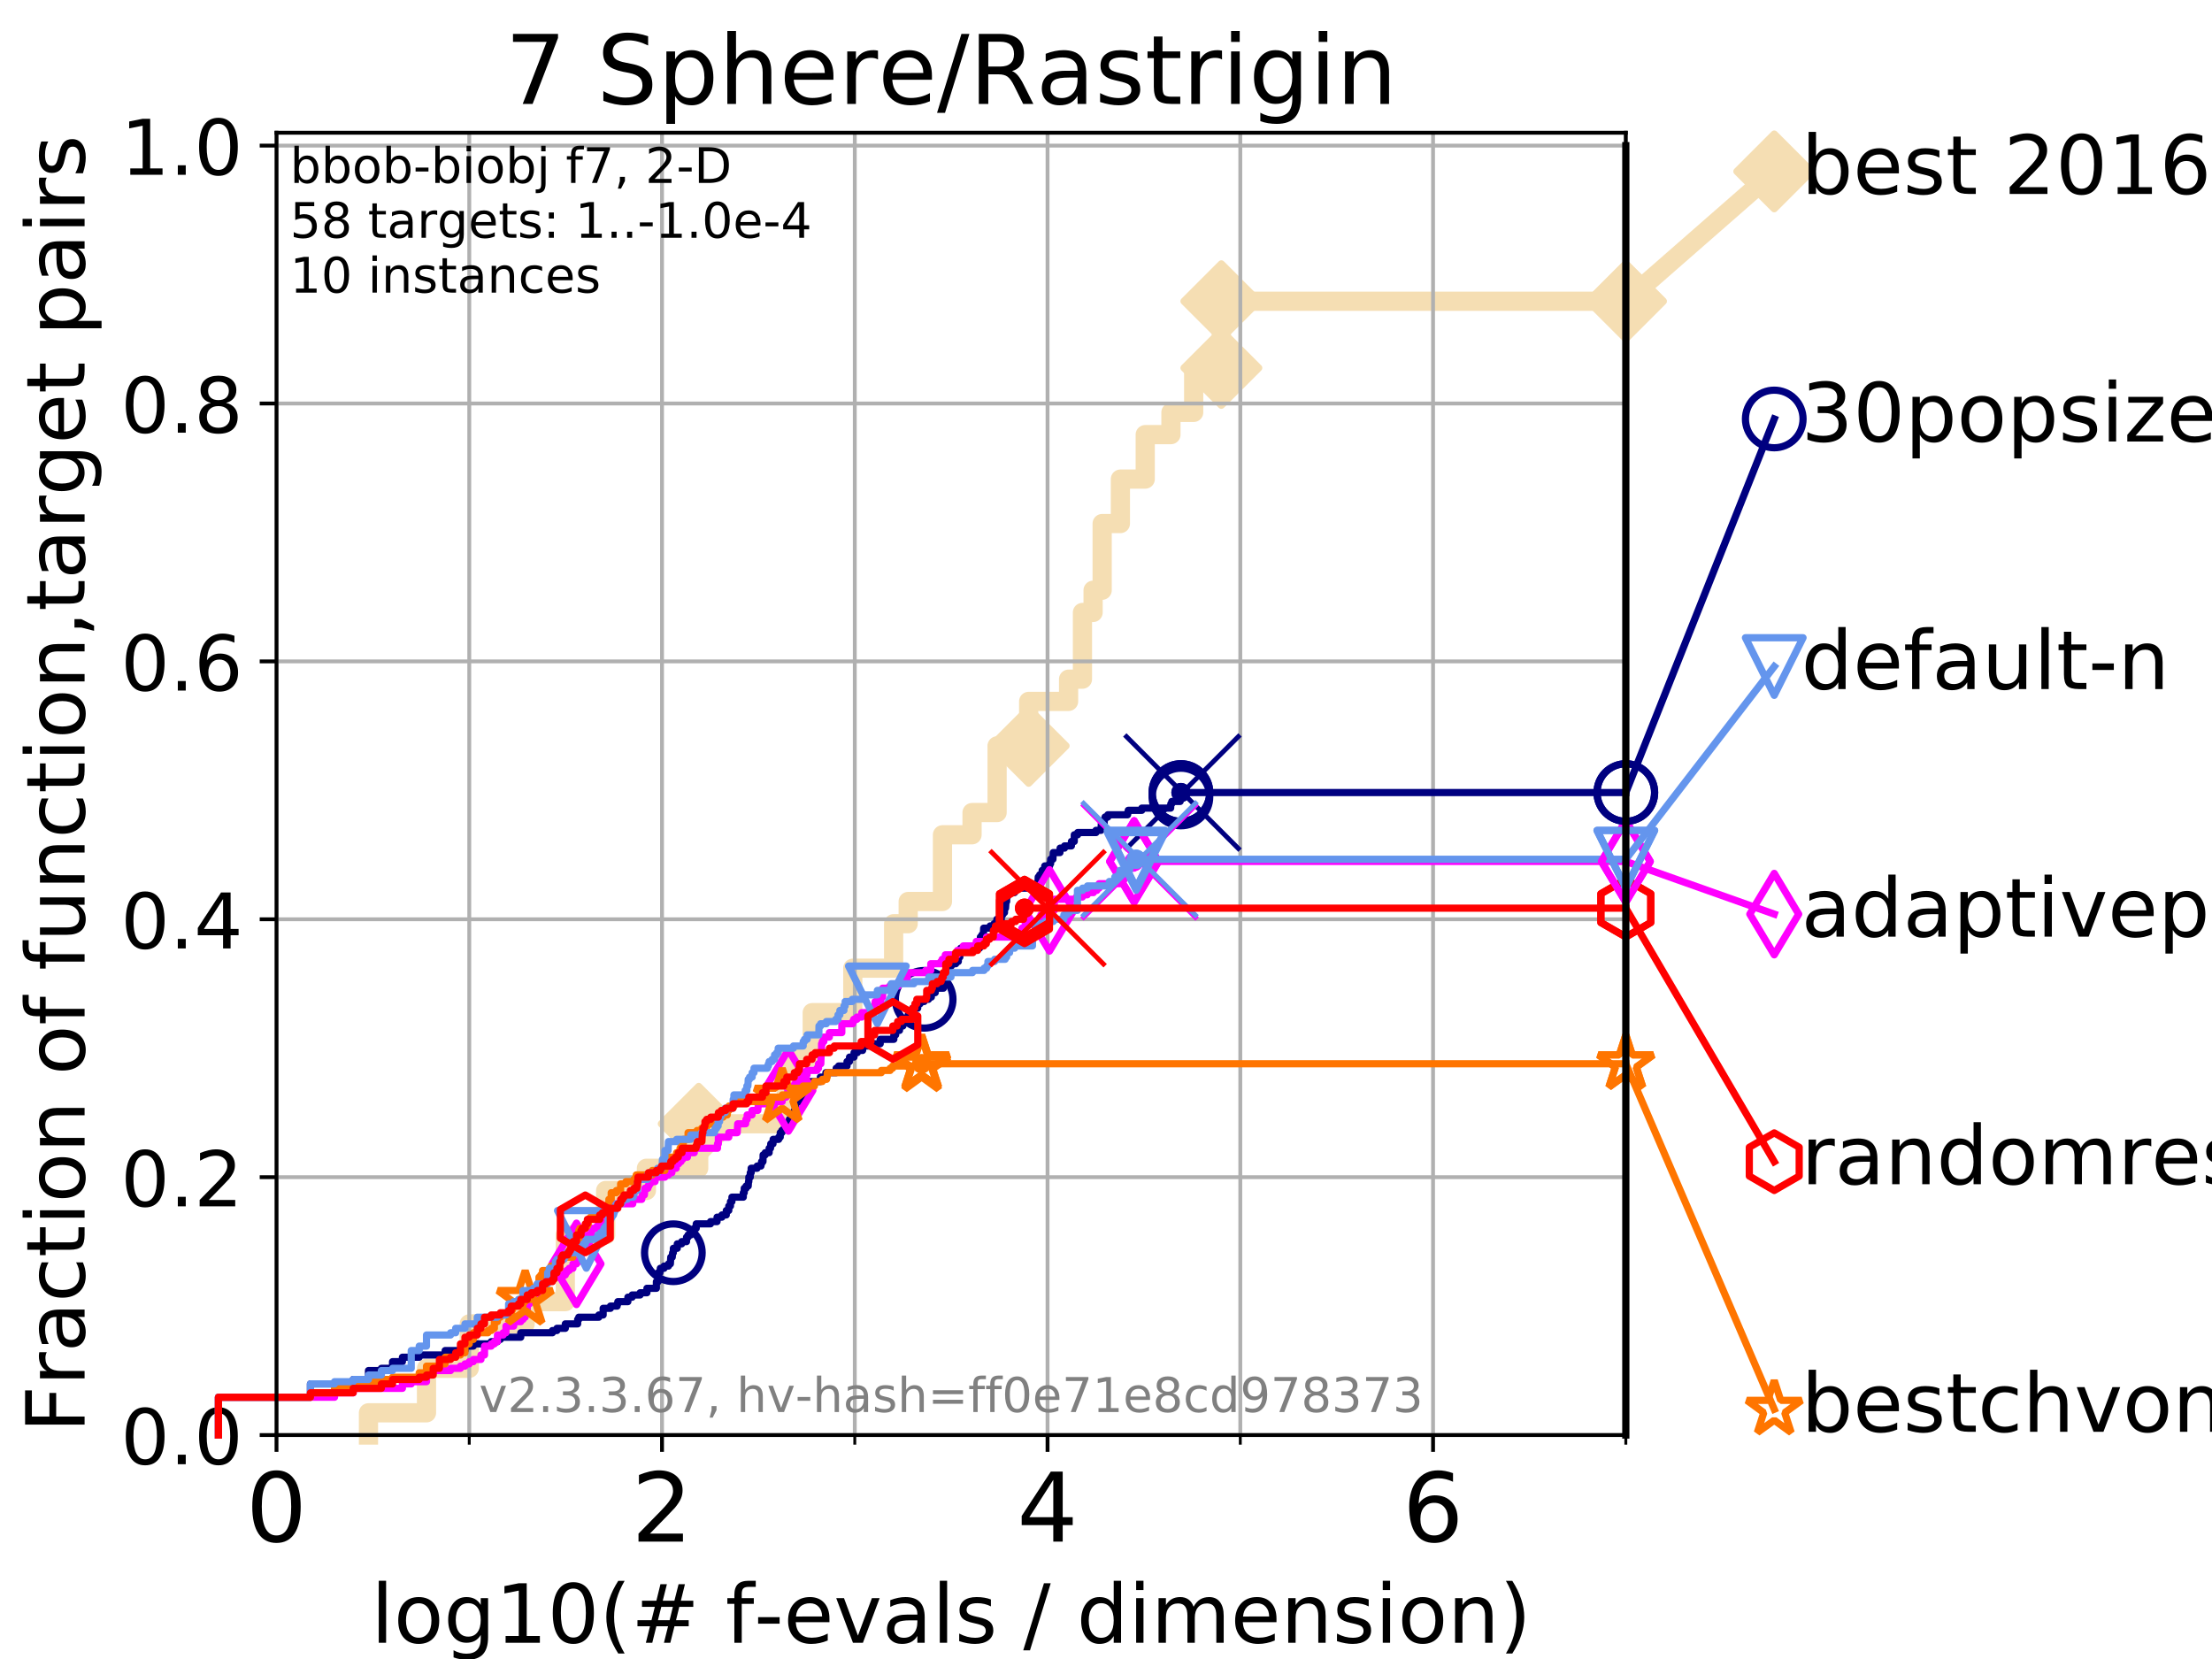 <?xml version="1.0" encoding="utf-8" standalone="no"?>
<!DOCTYPE svg PUBLIC "-//W3C//DTD SVG 1.1//EN"
  "http://www.w3.org/Graphics/SVG/1.1/DTD/svg11.dtd">
<!-- Created with matplotlib (https://matplotlib.org/) -->
<svg height="345.6pt" version="1.1" viewBox="0 0 460.8 345.6" width="460.8pt" xmlns="http://www.w3.org/2000/svg" xmlns:xlink="http://www.w3.org/1999/xlink">
 <defs>
  <style type="text/css">
*{stroke-linecap:butt;stroke-linejoin:round;}
  </style>
 </defs>
 <g id="figure_1">
  <g id="patch_1">
   <path d="M 0 345.6 
L 460.8 345.6 
L 460.8 0 
L 0 0 
z
" style="fill:#ffffff;"/>
  </g>
  <g id="axes_1">
   <g id="patch_2">
    <path d="M 57.6 298.944 
L 338.688 298.944 
L 338.688 27.648 
L 57.6 27.648 
z
" style="fill:#ffffff;"/>
   </g>
   <g id="line2d_1">
    <path d="M 76.759 298.944 
L 76.759 294.313 
L 88.847 294.313 
L 88.847 285.05 
L 97.755 285.05 
L 97.755 275.788 
L 109.402 275.788 
L 109.402 271.157 
L 117.765 271.157 
L 117.765 257.263 
L 126.168 257.263 
L 126.168 248.001 
L 134.661 248.001 
L 134.661 243.37 
L 145.554 243.37 
L 145.554 234.107 
L 163.789 234.107 
L 163.789 220.214 
L 169.201 220.214 
L 169.201 210.951 
L 177.652 210.951 
L 177.652 201.689 
L 186.159 201.689 
L 186.159 192.426 
L 189.191 192.426 
L 189.191 187.795 
L 196.334 187.795 
L 196.334 173.901 
L 202.495 173.901 
L 202.495 169.27 
L 207.715 169.27 
L 207.715 155.377 
L 214.29 155.377 
L 214.29 146.114 
L 222.606 146.114 
L 222.606 141.483 
L 225.494 141.483 
L 225.494 127.589 
L 227.71 127.589 
L 227.71 122.958 
L 229.599 122.958 
L 229.599 109.065 
L 233.4 109.065 
L 233.4 99.802 
L 238.572 99.802 
L 238.572 90.54 
L 243.927 90.54 
L 243.927 85.909 
L 248.665 85.909 
L 248.665 76.646 
L 254.43 76.646 
L 254.43 62.753 
L 338.688 62.753 
" style="fill:none;stroke:#f5deb3;stroke-linecap:square;stroke-width:4;"/>
   </g>
   <g id="line2d_2">
    <defs>
     <path d="M 0 7.778 
L 7.778 0 
L 0 -7.778 
L -7.778 0 
z
" id="mb716d41f0a" style="stroke:#f5deb3;stroke-linejoin:miter;stroke-width:1.5;"/>
    </defs>
    <g>
     <use style="fill:#f5deb3;stroke:#f5deb3;stroke-linejoin:miter;stroke-width:1.5;" x="145.554" xlink:href="#mb716d41f0a" y="234.107"/>
     <use style="fill:#f5deb3;stroke:#f5deb3;stroke-linejoin:miter;stroke-width:1.5;" x="214.29" xlink:href="#mb716d41f0a" y="155.377"/>
     <use style="fill:#f5deb3;stroke:#f5deb3;stroke-linejoin:miter;stroke-width:1.5;" x="254.43" xlink:href="#mb716d41f0a" y="76.646"/>
     <use style="fill:#f5deb3;stroke:#f5deb3;stroke-linejoin:miter;stroke-width:1.5;" x="254.43" xlink:href="#mb716d41f0a" y="62.753"/>
     <use style="fill:#f5deb3;stroke:#f5deb3;stroke-linejoin:miter;stroke-width:1.5;" x="338.688" xlink:href="#mb716d41f0a" y="62.753"/>
    </g>
   </g>
   <g id="line2d_3">
    <path style="fill:none;stroke:#f5deb3;stroke-linecap:square;stroke-width:4;"/>
    <g/>
   </g>
   <g id="line2d_4">
    <path d="M 338.688 62.753 
L 369.608 35.706 
" style="fill:none;stroke:#f5deb3;stroke-linecap:square;stroke-width:4;"/>
    <g>
     <use style="fill:#f5deb3;stroke:#f5deb3;stroke-linejoin:miter;stroke-width:1.5;" x="338.688" xlink:href="#mb716d41f0a" y="62.753"/>
     <use style="fill:#f5deb3;stroke:#f5deb3;stroke-linejoin:miter;stroke-width:1.5;" x="369.608" xlink:href="#mb716d41f0a" y="35.706"/>
    </g>
   </g>
   <g id="matplotlib.axis_1">
    <g id="xtick_1">
     <g id="line2d_5">
      <path clip-path="url(#p05140affcc)" d="M 57.6 298.944 
L 57.6 27.648 
" style="fill:none;stroke:#b0b0b0;stroke-linecap:square;stroke-width:0.8;"/>
     </g>
     <g id="line2d_6">
      <defs>
       <path d="M 0 0 
L 0 3.5 
" id="m5e0b98f208" style="stroke:#000000;stroke-width:0.8;"/>
      </defs>
      <g>
       <use style="stroke:#000000;stroke-width:0.8;" x="57.6" xlink:href="#m5e0b98f208" y="298.944"/>
      </g>
     </g>
     <g id="text_1">
      <!-- 0 -->
      <defs>
       <path d="M 31.781 66.406 
Q 24.172 66.406 20.328 58.906 
Q 16.5 51.422 16.5 36.375 
Q 16.5 21.391 20.328 13.891 
Q 24.172 6.391 31.781 6.391 
Q 39.453 6.391 43.281 13.891 
Q 47.125 21.391 47.125 36.375 
Q 47.125 51.422 43.281 58.906 
Q 39.453 66.406 31.781 66.406 
z
M 31.781 74.219 
Q 44.047 74.219 50.516 64.516 
Q 56.984 54.828 56.984 36.375 
Q 56.984 17.969 50.516 8.266 
Q 44.047 -1.422 31.781 -1.422 
Q 19.531 -1.422 13.062 8.266 
Q 6.594 17.969 6.594 36.375 
Q 6.594 54.828 13.062 64.516 
Q 19.531 74.219 31.781 74.219 
z
" id="DejaVuSans-48"/>
      </defs>
      <g transform="translate(51.237 321.141)scale(0.2 -0.2)">
       <use xlink:href="#DejaVuSans-48"/>
      </g>
     </g>
    </g>
    <g id="xtick_2">
     <g id="line2d_7">
      <path clip-path="url(#p05140affcc)" d="M 137.911 298.944 
L 137.911 27.648 
" style="fill:none;stroke:#b0b0b0;stroke-linecap:square;stroke-width:0.8;"/>
     </g>
     <g id="line2d_8">
      <g>
       <use style="stroke:#000000;stroke-width:0.8;" x="137.911" xlink:href="#m5e0b98f208" y="298.944"/>
      </g>
     </g>
     <g id="text_2">
      <!-- 2 -->
      <defs>
       <path d="M 19.188 8.297 
L 53.609 8.297 
L 53.609 0 
L 7.328 0 
L 7.328 8.297 
Q 12.938 14.109 22.625 23.891 
Q 32.328 33.688 34.812 36.531 
Q 39.547 41.844 41.422 45.531 
Q 43.312 49.219 43.312 52.781 
Q 43.312 58.594 39.234 62.25 
Q 35.156 65.922 28.609 65.922 
Q 23.969 65.922 18.812 64.312 
Q 13.672 62.703 7.812 59.422 
L 7.812 69.391 
Q 13.766 71.781 18.938 73 
Q 24.125 74.219 28.422 74.219 
Q 39.75 74.219 46.484 68.547 
Q 53.219 62.891 53.219 53.422 
Q 53.219 48.922 51.531 44.891 
Q 49.859 40.875 45.406 35.406 
Q 44.188 33.984 37.641 27.219 
Q 31.109 20.453 19.188 8.297 
z
" id="DejaVuSans-50"/>
      </defs>
      <g transform="translate(131.548 321.141)scale(0.2 -0.2)">
       <use xlink:href="#DejaVuSans-50"/>
      </g>
     </g>
    </g>
    <g id="xtick_3">
     <g id="line2d_9">
      <path clip-path="url(#p05140affcc)" d="M 218.222 298.944 
L 218.222 27.648 
" style="fill:none;stroke:#b0b0b0;stroke-linecap:square;stroke-width:0.8;"/>
     </g>
     <g id="line2d_10">
      <g>
       <use style="stroke:#000000;stroke-width:0.8;" x="218.222" xlink:href="#m5e0b98f208" y="298.944"/>
      </g>
     </g>
     <g id="text_3">
      <!-- 4 -->
      <defs>
       <path d="M 37.797 64.312 
L 12.891 25.391 
L 37.797 25.391 
z
M 35.203 72.906 
L 47.609 72.906 
L 47.609 25.391 
L 58.016 25.391 
L 58.016 17.188 
L 47.609 17.188 
L 47.609 0 
L 37.797 0 
L 37.797 17.188 
L 4.891 17.188 
L 4.891 26.703 
z
" id="DejaVuSans-52"/>
      </defs>
      <g transform="translate(211.859 321.141)scale(0.2 -0.2)">
       <use xlink:href="#DejaVuSans-52"/>
      </g>
     </g>
    </g>
    <g id="xtick_4">
     <g id="line2d_11">
      <path clip-path="url(#p05140affcc)" d="M 298.533 298.944 
L 298.533 27.648 
" style="fill:none;stroke:#b0b0b0;stroke-linecap:square;stroke-width:0.8;"/>
     </g>
     <g id="line2d_12">
      <g>
       <use style="stroke:#000000;stroke-width:0.8;" x="298.533" xlink:href="#m5e0b98f208" y="298.944"/>
      </g>
     </g>
     <g id="text_4">
      <!-- 6 -->
      <defs>
       <path d="M 33.016 40.375 
Q 26.375 40.375 22.484 35.828 
Q 18.609 31.297 18.609 23.391 
Q 18.609 15.531 22.484 10.953 
Q 26.375 6.391 33.016 6.391 
Q 39.656 6.391 43.531 10.953 
Q 47.406 15.531 47.406 23.391 
Q 47.406 31.297 43.531 35.828 
Q 39.656 40.375 33.016 40.375 
z
M 52.594 71.297 
L 52.594 62.312 
Q 48.875 64.062 45.094 64.984 
Q 41.312 65.922 37.594 65.922 
Q 27.828 65.922 22.672 59.328 
Q 17.531 52.734 16.797 39.406 
Q 19.672 43.656 24.016 45.922 
Q 28.375 48.188 33.594 48.188 
Q 44.578 48.188 50.953 41.516 
Q 57.328 34.859 57.328 23.391 
Q 57.328 12.156 50.688 5.359 
Q 44.047 -1.422 33.016 -1.422 
Q 20.359 -1.422 13.672 8.266 
Q 6.984 17.969 6.984 36.375 
Q 6.984 53.656 15.188 63.938 
Q 23.391 74.219 37.203 74.219 
Q 40.922 74.219 44.703 73.484 
Q 48.484 72.75 52.594 71.297 
z
" id="DejaVuSans-54"/>
      </defs>
      <g transform="translate(292.17 321.141)scale(0.2 -0.2)">
       <use xlink:href="#DejaVuSans-54"/>
      </g>
     </g>
    </g>
    <g id="xtick_5">
     <g id="line2d_13">
      <path clip-path="url(#p05140affcc)" d="M 97.755 298.944 
L 97.755 27.648 
" style="fill:none;stroke:#b0b0b0;stroke-linecap:square;stroke-width:0.8;"/>
     </g>
     <g id="line2d_14">
      <defs>
       <path d="M 0 0 
L 0 2 
" id="m174801ecbd" style="stroke:#000000;stroke-width:0.6;"/>
      </defs>
      <g>
       <use style="stroke:#000000;stroke-width:0.6;" x="97.755" xlink:href="#m174801ecbd" y="298.944"/>
      </g>
     </g>
    </g>
    <g id="xtick_6">
     <g id="line2d_15">
      <path clip-path="url(#p05140affcc)" d="M 178.066 298.944 
L 178.066 27.648 
" style="fill:none;stroke:#b0b0b0;stroke-linecap:square;stroke-width:0.8;"/>
     </g>
     <g id="line2d_16">
      <g>
       <use style="stroke:#000000;stroke-width:0.6;" x="178.066" xlink:href="#m174801ecbd" y="298.944"/>
      </g>
     </g>
    </g>
    <g id="xtick_7">
     <g id="line2d_17">
      <path clip-path="url(#p05140affcc)" d="M 258.377 298.944 
L 258.377 27.648 
" style="fill:none;stroke:#b0b0b0;stroke-linecap:square;stroke-width:0.8;"/>
     </g>
     <g id="line2d_18">
      <g>
       <use style="stroke:#000000;stroke-width:0.6;" x="258.377" xlink:href="#m174801ecbd" y="298.944"/>
      </g>
     </g>
    </g>
    <g id="xtick_8">
     <g id="line2d_19">
      <path clip-path="url(#p05140affcc)" d="M 338.688 298.944 
L 338.688 27.648 
" style="fill:none;stroke:#b0b0b0;stroke-linecap:square;stroke-width:0.8;"/>
     </g>
     <g id="line2d_20">
      <g>
       <use style="stroke:#000000;stroke-width:0.6;" x="338.688" xlink:href="#m174801ecbd" y="298.944"/>
      </g>
     </g>
    </g>
    <g id="text_5">
     <!-- log10(# f-evals / dimension) -->
     <defs>
      <path d="M 9.422 75.984 
L 18.406 75.984 
L 18.406 0 
L 9.422 0 
z
" id="DejaVuSans-108"/>
      <path d="M 30.609 48.391 
Q 23.391 48.391 19.188 42.75 
Q 14.984 37.109 14.984 27.297 
Q 14.984 17.484 19.156 11.844 
Q 23.344 6.203 30.609 6.203 
Q 37.797 6.203 41.984 11.859 
Q 46.188 17.531 46.188 27.297 
Q 46.188 37.016 41.984 42.703 
Q 37.797 48.391 30.609 48.391 
z
M 30.609 56 
Q 42.328 56 49.016 48.375 
Q 55.719 40.766 55.719 27.297 
Q 55.719 13.875 49.016 6.219 
Q 42.328 -1.422 30.609 -1.422 
Q 18.844 -1.422 12.172 6.219 
Q 5.516 13.875 5.516 27.297 
Q 5.516 40.766 12.172 48.375 
Q 18.844 56 30.609 56 
z
" id="DejaVuSans-111"/>
      <path d="M 45.406 27.984 
Q 45.406 37.75 41.375 43.109 
Q 37.359 48.484 30.078 48.484 
Q 22.859 48.484 18.828 43.109 
Q 14.797 37.75 14.797 27.984 
Q 14.797 18.266 18.828 12.891 
Q 22.859 7.516 30.078 7.516 
Q 37.359 7.516 41.375 12.891 
Q 45.406 18.266 45.406 27.984 
z
M 54.391 6.781 
Q 54.391 -7.172 48.188 -13.984 
Q 42 -20.797 29.203 -20.797 
Q 24.469 -20.797 20.266 -20.094 
Q 16.062 -19.391 12.109 -17.922 
L 12.109 -9.188 
Q 16.062 -11.328 19.922 -12.344 
Q 23.781 -13.375 27.781 -13.375 
Q 36.625 -13.375 41.016 -8.766 
Q 45.406 -4.156 45.406 5.172 
L 45.406 9.625 
Q 42.625 4.781 38.281 2.391 
Q 33.938 0 27.875 0 
Q 17.828 0 11.672 7.656 
Q 5.516 15.328 5.516 27.984 
Q 5.516 40.672 11.672 48.328 
Q 17.828 56 27.875 56 
Q 33.938 56 38.281 53.609 
Q 42.625 51.219 45.406 46.391 
L 45.406 54.688 
L 54.391 54.688 
z
" id="DejaVuSans-103"/>
      <path d="M 12.406 8.297 
L 28.516 8.297 
L 28.516 63.922 
L 10.984 60.406 
L 10.984 69.391 
L 28.422 72.906 
L 38.281 72.906 
L 38.281 8.297 
L 54.391 8.297 
L 54.391 0 
L 12.406 0 
z
" id="DejaVuSans-49"/>
      <path d="M 31 75.875 
Q 24.469 64.656 21.281 53.656 
Q 18.109 42.672 18.109 31.391 
Q 18.109 20.125 21.312 9.062 
Q 24.516 -2 31 -13.188 
L 23.188 -13.188 
Q 15.875 -1.703 12.234 9.375 
Q 8.594 20.453 8.594 31.391 
Q 8.594 42.281 12.203 53.312 
Q 15.828 64.359 23.188 75.875 
z
" id="DejaVuSans-40"/>
      <path d="M 51.125 44 
L 36.922 44 
L 32.812 27.688 
L 47.125 27.688 
z
M 43.797 71.781 
L 38.719 51.516 
L 52.984 51.516 
L 58.109 71.781 
L 65.922 71.781 
L 60.891 51.516 
L 76.125 51.516 
L 76.125 44 
L 58.984 44 
L 54.984 27.688 
L 70.516 27.688 
L 70.516 20.219 
L 53.078 20.219 
L 48 0 
L 40.188 0 
L 45.219 20.219 
L 30.906 20.219 
L 25.875 0 
L 18.016 0 
L 23.094 20.219 
L 7.719 20.219 
L 7.719 27.688 
L 24.906 27.688 
L 29 44 
L 13.281 44 
L 13.281 51.516 
L 30.906 51.516 
L 35.891 71.781 
z
" id="DejaVuSans-35"/>
      <path id="DejaVuSans-32"/>
      <path d="M 37.109 75.984 
L 37.109 68.5 
L 28.516 68.5 
Q 23.688 68.5 21.797 66.547 
Q 19.922 64.594 19.922 59.516 
L 19.922 54.688 
L 34.719 54.688 
L 34.719 47.703 
L 19.922 47.703 
L 19.922 0 
L 10.891 0 
L 10.891 47.703 
L 2.297 47.703 
L 2.297 54.688 
L 10.891 54.688 
L 10.891 58.5 
Q 10.891 67.625 15.141 71.797 
Q 19.391 75.984 28.609 75.984 
z
" id="DejaVuSans-102"/>
      <path d="M 4.891 31.391 
L 31.203 31.391 
L 31.203 23.391 
L 4.891 23.391 
z
" id="DejaVuSans-45"/>
      <path d="M 56.203 29.594 
L 56.203 25.203 
L 14.891 25.203 
Q 15.484 15.922 20.484 11.062 
Q 25.484 6.203 34.422 6.203 
Q 39.594 6.203 44.453 7.469 
Q 49.312 8.734 54.109 11.281 
L 54.109 2.781 
Q 49.266 0.734 44.188 -0.344 
Q 39.109 -1.422 33.891 -1.422 
Q 20.797 -1.422 13.156 6.188 
Q 5.516 13.812 5.516 26.812 
Q 5.516 40.234 12.766 48.109 
Q 20.016 56 32.328 56 
Q 43.359 56 49.781 48.891 
Q 56.203 41.797 56.203 29.594 
z
M 47.219 32.234 
Q 47.125 39.594 43.094 43.984 
Q 39.062 48.391 32.422 48.391 
Q 24.906 48.391 20.391 44.141 
Q 15.875 39.891 15.188 32.172 
z
" id="DejaVuSans-101"/>
      <path d="M 2.984 54.688 
L 12.5 54.688 
L 29.594 8.797 
L 46.688 54.688 
L 56.203 54.688 
L 35.688 0 
L 23.484 0 
z
" id="DejaVuSans-118"/>
      <path d="M 34.281 27.484 
Q 23.391 27.484 19.188 25 
Q 14.984 22.516 14.984 16.5 
Q 14.984 11.719 18.141 8.906 
Q 21.297 6.109 26.703 6.109 
Q 34.188 6.109 38.703 11.406 
Q 43.219 16.703 43.219 25.484 
L 43.219 27.484 
z
M 52.203 31.203 
L 52.203 0 
L 43.219 0 
L 43.219 8.297 
Q 40.141 3.328 35.547 0.953 
Q 30.953 -1.422 24.312 -1.422 
Q 15.922 -1.422 10.953 3.297 
Q 6 8.016 6 15.922 
Q 6 25.141 12.172 29.828 
Q 18.359 34.516 30.609 34.516 
L 43.219 34.516 
L 43.219 35.406 
Q 43.219 41.609 39.141 45 
Q 35.062 48.391 27.688 48.391 
Q 23 48.391 18.547 47.266 
Q 14.109 46.141 10.016 43.891 
L 10.016 52.203 
Q 14.938 54.109 19.578 55.047 
Q 24.219 56 28.609 56 
Q 40.484 56 46.344 49.844 
Q 52.203 43.703 52.203 31.203 
z
" id="DejaVuSans-97"/>
      <path d="M 44.281 53.078 
L 44.281 44.578 
Q 40.484 46.531 36.375 47.5 
Q 32.281 48.484 27.875 48.484 
Q 21.188 48.484 17.844 46.438 
Q 14.5 44.391 14.5 40.281 
Q 14.5 37.156 16.891 35.375 
Q 19.281 33.594 26.516 31.984 
L 29.594 31.297 
Q 39.156 29.25 43.188 25.516 
Q 47.219 21.781 47.219 15.094 
Q 47.219 7.469 41.188 3.016 
Q 35.156 -1.422 24.609 -1.422 
Q 20.219 -1.422 15.453 -0.562 
Q 10.688 0.297 5.422 2 
L 5.422 11.281 
Q 10.406 8.688 15.234 7.391 
Q 20.062 6.109 24.812 6.109 
Q 31.156 6.109 34.562 8.281 
Q 37.984 10.453 37.984 14.406 
Q 37.984 18.062 35.516 20.016 
Q 33.062 21.969 24.703 23.781 
L 21.578 24.516 
Q 13.234 26.266 9.516 29.906 
Q 5.812 33.547 5.812 39.891 
Q 5.812 47.609 11.281 51.797 
Q 16.75 56 26.812 56 
Q 31.781 56 36.172 55.266 
Q 40.578 54.547 44.281 53.078 
z
" id="DejaVuSans-115"/>
      <path d="M 25.391 72.906 
L 33.688 72.906 
L 8.297 -9.281 
L 0 -9.281 
z
" id="DejaVuSans-47"/>
      <path d="M 45.406 46.391 
L 45.406 75.984 
L 54.391 75.984 
L 54.391 0 
L 45.406 0 
L 45.406 8.203 
Q 42.578 3.328 38.25 0.953 
Q 33.938 -1.422 27.875 -1.422 
Q 17.969 -1.422 11.734 6.484 
Q 5.516 14.406 5.516 27.297 
Q 5.516 40.188 11.734 48.094 
Q 17.969 56 27.875 56 
Q 33.938 56 38.25 53.625 
Q 42.578 51.266 45.406 46.391 
z
M 14.797 27.297 
Q 14.797 17.391 18.875 11.75 
Q 22.953 6.109 30.078 6.109 
Q 37.203 6.109 41.297 11.75 
Q 45.406 17.391 45.406 27.297 
Q 45.406 37.203 41.297 42.844 
Q 37.203 48.484 30.078 48.484 
Q 22.953 48.484 18.875 42.844 
Q 14.797 37.203 14.797 27.297 
z
" id="DejaVuSans-100"/>
      <path d="M 9.422 54.688 
L 18.406 54.688 
L 18.406 0 
L 9.422 0 
z
M 9.422 75.984 
L 18.406 75.984 
L 18.406 64.594 
L 9.422 64.594 
z
" id="DejaVuSans-105"/>
      <path d="M 52 44.188 
Q 55.375 50.25 60.062 53.125 
Q 64.75 56 71.094 56 
Q 79.641 56 84.281 50.016 
Q 88.922 44.047 88.922 33.016 
L 88.922 0 
L 79.891 0 
L 79.891 32.719 
Q 79.891 40.578 77.094 44.375 
Q 74.312 48.188 68.609 48.188 
Q 61.625 48.188 57.562 43.547 
Q 53.516 38.922 53.516 30.906 
L 53.516 0 
L 44.484 0 
L 44.484 32.719 
Q 44.484 40.625 41.703 44.406 
Q 38.922 48.188 33.109 48.188 
Q 26.219 48.188 22.156 43.531 
Q 18.109 38.875 18.109 30.906 
L 18.109 0 
L 9.078 0 
L 9.078 54.688 
L 18.109 54.688 
L 18.109 46.188 
Q 21.188 51.219 25.484 53.609 
Q 29.781 56 35.688 56 
Q 41.656 56 45.828 52.969 
Q 50 49.953 52 44.188 
z
" id="DejaVuSans-109"/>
      <path d="M 54.891 33.016 
L 54.891 0 
L 45.906 0 
L 45.906 32.719 
Q 45.906 40.484 42.875 44.328 
Q 39.844 48.188 33.797 48.188 
Q 26.516 48.188 22.312 43.547 
Q 18.109 38.922 18.109 30.906 
L 18.109 0 
L 9.078 0 
L 9.078 54.688 
L 18.109 54.688 
L 18.109 46.188 
Q 21.344 51.125 25.703 53.562 
Q 30.078 56 35.797 56 
Q 45.219 56 50.047 50.172 
Q 54.891 44.344 54.891 33.016 
z
" id="DejaVuSans-110"/>
      <path d="M 8.016 75.875 
L 15.828 75.875 
Q 23.141 64.359 26.781 53.312 
Q 30.422 42.281 30.422 31.391 
Q 30.422 20.453 26.781 9.375 
Q 23.141 -1.703 15.828 -13.188 
L 8.016 -13.188 
Q 14.5 -2 17.703 9.062 
Q 20.906 20.125 20.906 31.391 
Q 20.906 42.672 17.703 53.656 
Q 14.5 64.656 8.016 75.875 
z
" id="DejaVuSans-41"/>
     </defs>
     <g transform="translate(77.303 342.218)scale(0.17 -0.17)">
      <use xlink:href="#DejaVuSans-108"/>
      <use x="27.783" xlink:href="#DejaVuSans-111"/>
      <use x="88.965" xlink:href="#DejaVuSans-103"/>
      <use x="152.441" xlink:href="#DejaVuSans-49"/>
      <use x="216.064" xlink:href="#DejaVuSans-48"/>
      <use x="279.688" xlink:href="#DejaVuSans-40"/>
      <use x="318.701" xlink:href="#DejaVuSans-35"/>
      <use x="402.49" xlink:href="#DejaVuSans-32"/>
      <use x="434.277" xlink:href="#DejaVuSans-102"/>
      <use x="469.404" xlink:href="#DejaVuSans-45"/>
      <use x="505.488" xlink:href="#DejaVuSans-101"/>
      <use x="567.012" xlink:href="#DejaVuSans-118"/>
      <use x="626.191" xlink:href="#DejaVuSans-97"/>
      <use x="687.471" xlink:href="#DejaVuSans-108"/>
      <use x="715.254" xlink:href="#DejaVuSans-115"/>
      <use x="767.354" xlink:href="#DejaVuSans-32"/>
      <use x="799.141" xlink:href="#DejaVuSans-47"/>
      <use x="832.832" xlink:href="#DejaVuSans-32"/>
      <use x="864.619" xlink:href="#DejaVuSans-100"/>
      <use x="928.096" xlink:href="#DejaVuSans-105"/>
      <use x="955.879" xlink:href="#DejaVuSans-109"/>
      <use x="1053.291" xlink:href="#DejaVuSans-101"/>
      <use x="1114.814" xlink:href="#DejaVuSans-110"/>
      <use x="1178.193" xlink:href="#DejaVuSans-115"/>
      <use x="1230.293" xlink:href="#DejaVuSans-105"/>
      <use x="1258.076" xlink:href="#DejaVuSans-111"/>
      <use x="1319.258" xlink:href="#DejaVuSans-110"/>
      <use x="1382.637" xlink:href="#DejaVuSans-41"/>
     </g>
    </g>
   </g>
   <g id="matplotlib.axis_2">
    <g id="ytick_1">
     <g id="line2d_21">
      <path clip-path="url(#p05140affcc)" d="M 57.6 298.944 
L 338.688 298.944 
" style="fill:none;stroke:#b0b0b0;stroke-linecap:square;stroke-width:0.8;"/>
     </g>
     <g id="line2d_22">
      <defs>
       <path d="M 0 0 
L -3.5 0 
" id="m0565d140c3" style="stroke:#000000;stroke-width:0.8;"/>
      </defs>
      <g>
       <use style="stroke:#000000;stroke-width:0.8;" x="57.6" xlink:href="#m0565d140c3" y="298.944"/>
      </g>
     </g>
     <g id="text_6">
      <!-- 0.0 -->
      <defs>
       <path d="M 10.688 12.406 
L 21 12.406 
L 21 0 
L 10.688 0 
z
" id="DejaVuSans-46"/>
      </defs>
      <g transform="translate(25.155 305.023)scale(0.16 -0.16)">
       <use xlink:href="#DejaVuSans-48"/>
       <use x="63.623" xlink:href="#DejaVuSans-46"/>
       <use x="95.41" xlink:href="#DejaVuSans-48"/>
      </g>
     </g>
    </g>
    <g id="ytick_2">
     <g id="line2d_23">
      <path clip-path="url(#p05140affcc)" d="M 57.6 245.222 
L 338.688 245.222 
" style="fill:none;stroke:#b0b0b0;stroke-linecap:square;stroke-width:0.8;"/>
     </g>
     <g id="line2d_24">
      <g>
       <use style="stroke:#000000;stroke-width:0.8;" x="57.6" xlink:href="#m0565d140c3" y="245.222"/>
      </g>
     </g>
     <g id="text_7">
      <!-- 0.2 -->
      <g transform="translate(25.155 251.301)scale(0.16 -0.16)">
       <use xlink:href="#DejaVuSans-48"/>
       <use x="63.623" xlink:href="#DejaVuSans-46"/>
       <use x="95.41" xlink:href="#DejaVuSans-50"/>
      </g>
     </g>
    </g>
    <g id="ytick_3">
     <g id="line2d_25">
      <path clip-path="url(#p05140affcc)" d="M 57.6 191.5 
L 338.688 191.5 
" style="fill:none;stroke:#b0b0b0;stroke-linecap:square;stroke-width:0.8;"/>
     </g>
     <g id="line2d_26">
      <g>
       <use style="stroke:#000000;stroke-width:0.8;" x="57.6" xlink:href="#m0565d140c3" y="191.5"/>
      </g>
     </g>
     <g id="text_8">
      <!-- 0.4 -->
      <g transform="translate(25.155 197.579)scale(0.16 -0.16)">
       <use xlink:href="#DejaVuSans-48"/>
       <use x="63.623" xlink:href="#DejaVuSans-46"/>
       <use x="95.41" xlink:href="#DejaVuSans-52"/>
      </g>
     </g>
    </g>
    <g id="ytick_4">
     <g id="line2d_27">
      <path clip-path="url(#p05140affcc)" d="M 57.6 137.778 
L 338.688 137.778 
" style="fill:none;stroke:#b0b0b0;stroke-linecap:square;stroke-width:0.8;"/>
     </g>
     <g id="line2d_28">
      <g>
       <use style="stroke:#000000;stroke-width:0.8;" x="57.6" xlink:href="#m0565d140c3" y="137.778"/>
      </g>
     </g>
     <g id="text_9">
      <!-- 0.6 -->
      <g transform="translate(25.155 143.857)scale(0.16 -0.16)">
       <use xlink:href="#DejaVuSans-48"/>
       <use x="63.623" xlink:href="#DejaVuSans-46"/>
       <use x="95.41" xlink:href="#DejaVuSans-54"/>
      </g>
     </g>
    </g>
    <g id="ytick_5">
     <g id="line2d_29">
      <path clip-path="url(#p05140affcc)" d="M 57.6 84.056 
L 338.688 84.056 
" style="fill:none;stroke:#b0b0b0;stroke-linecap:square;stroke-width:0.8;"/>
     </g>
     <g id="line2d_30">
      <g>
       <use style="stroke:#000000;stroke-width:0.8;" x="57.6" xlink:href="#m0565d140c3" y="84.056"/>
      </g>
     </g>
     <g id="text_10">
      <!-- 0.8 -->
      <defs>
       <path d="M 31.781 34.625 
Q 24.75 34.625 20.719 30.859 
Q 16.703 27.094 16.703 20.516 
Q 16.703 13.922 20.719 10.156 
Q 24.75 6.391 31.781 6.391 
Q 38.812 6.391 42.859 10.172 
Q 46.922 13.969 46.922 20.516 
Q 46.922 27.094 42.891 30.859 
Q 38.875 34.625 31.781 34.625 
z
M 21.922 38.812 
Q 15.578 40.375 12.031 44.719 
Q 8.5 49.078 8.5 55.328 
Q 8.5 64.062 14.719 69.141 
Q 20.953 74.219 31.781 74.219 
Q 42.672 74.219 48.875 69.141 
Q 55.078 64.062 55.078 55.328 
Q 55.078 49.078 51.531 44.719 
Q 48 40.375 41.703 38.812 
Q 48.828 37.156 52.797 32.312 
Q 56.781 27.484 56.781 20.516 
Q 56.781 9.906 50.312 4.234 
Q 43.844 -1.422 31.781 -1.422 
Q 19.734 -1.422 13.25 4.234 
Q 6.781 9.906 6.781 20.516 
Q 6.781 27.484 10.781 32.312 
Q 14.797 37.156 21.922 38.812 
z
M 18.312 54.391 
Q 18.312 48.734 21.844 45.562 
Q 25.391 42.391 31.781 42.391 
Q 38.141 42.391 41.719 45.562 
Q 45.312 48.734 45.312 54.391 
Q 45.312 60.062 41.719 63.234 
Q 38.141 66.406 31.781 66.406 
Q 25.391 66.406 21.844 63.234 
Q 18.312 60.062 18.312 54.391 
z
" id="DejaVuSans-56"/>
      </defs>
      <g transform="translate(25.155 90.135)scale(0.16 -0.16)">
       <use xlink:href="#DejaVuSans-48"/>
       <use x="63.623" xlink:href="#DejaVuSans-46"/>
       <use x="95.41" xlink:href="#DejaVuSans-56"/>
      </g>
     </g>
    </g>
    <g id="ytick_6">
     <g id="line2d_31">
      <path clip-path="url(#p05140affcc)" d="M 57.6 30.334 
L 338.688 30.334 
" style="fill:none;stroke:#b0b0b0;stroke-linecap:square;stroke-width:0.8;"/>
     </g>
     <g id="line2d_32">
      <g>
       <use style="stroke:#000000;stroke-width:0.8;" x="57.6" xlink:href="#m0565d140c3" y="30.334"/>
      </g>
     </g>
     <g id="text_11">
      <!-- 1.0 -->
      <g transform="translate(25.155 36.413)scale(0.16 -0.16)">
       <use xlink:href="#DejaVuSans-49"/>
       <use x="63.623" xlink:href="#DejaVuSans-46"/>
       <use x="95.41" xlink:href="#DejaVuSans-48"/>
      </g>
     </g>
    </g>
    <g id="text_12">
     <!-- Fraction of function,target pairs -->
     <defs>
      <path d="M 9.812 72.906 
L 51.703 72.906 
L 51.703 64.594 
L 19.672 64.594 
L 19.672 43.109 
L 48.578 43.109 
L 48.578 34.812 
L 19.672 34.812 
L 19.672 0 
L 9.812 0 
z
" id="DejaVuSans-70"/>
      <path d="M 41.109 46.297 
Q 39.594 47.172 37.812 47.578 
Q 36.031 48 33.891 48 
Q 26.266 48 22.188 43.047 
Q 18.109 38.094 18.109 28.812 
L 18.109 0 
L 9.078 0 
L 9.078 54.688 
L 18.109 54.688 
L 18.109 46.188 
Q 20.953 51.172 25.484 53.578 
Q 30.031 56 36.531 56 
Q 37.453 56 38.578 55.875 
Q 39.703 55.766 41.062 55.516 
z
" id="DejaVuSans-114"/>
      <path d="M 48.781 52.594 
L 48.781 44.188 
Q 44.969 46.297 41.141 47.344 
Q 37.312 48.391 33.406 48.391 
Q 24.656 48.391 19.812 42.844 
Q 14.984 37.312 14.984 27.297 
Q 14.984 17.281 19.812 11.734 
Q 24.656 6.203 33.406 6.203 
Q 37.312 6.203 41.141 7.25 
Q 44.969 8.297 48.781 10.406 
L 48.781 2.094 
Q 45.016 0.344 40.984 -0.531 
Q 36.969 -1.422 32.422 -1.422 
Q 20.062 -1.422 12.781 6.344 
Q 5.516 14.109 5.516 27.297 
Q 5.516 40.672 12.859 48.328 
Q 20.219 56 33.016 56 
Q 37.156 56 41.109 55.141 
Q 45.062 54.297 48.781 52.594 
z
" id="DejaVuSans-99"/>
      <path d="M 18.312 70.219 
L 18.312 54.688 
L 36.812 54.688 
L 36.812 47.703 
L 18.312 47.703 
L 18.312 18.016 
Q 18.312 11.328 20.141 9.422 
Q 21.969 7.516 27.594 7.516 
L 36.812 7.516 
L 36.812 0 
L 27.594 0 
Q 17.188 0 13.234 3.875 
Q 9.281 7.766 9.281 18.016 
L 9.281 47.703 
L 2.688 47.703 
L 2.688 54.688 
L 9.281 54.688 
L 9.281 70.219 
z
" id="DejaVuSans-116"/>
      <path d="M 8.5 21.578 
L 8.5 54.688 
L 17.484 54.688 
L 17.484 21.922 
Q 17.484 14.156 20.5 10.266 
Q 23.531 6.391 29.594 6.391 
Q 36.859 6.391 41.078 11.031 
Q 45.312 15.672 45.312 23.688 
L 45.312 54.688 
L 54.297 54.688 
L 54.297 0 
L 45.312 0 
L 45.312 8.406 
Q 42.047 3.422 37.719 1 
Q 33.406 -1.422 27.688 -1.422 
Q 18.266 -1.422 13.375 4.438 
Q 8.5 10.297 8.5 21.578 
z
M 31.109 56 
z
" id="DejaVuSans-117"/>
      <path d="M 11.719 12.406 
L 22.016 12.406 
L 22.016 4 
L 14.016 -11.625 
L 7.719 -11.625 
L 11.719 4 
z
" id="DejaVuSans-44"/>
      <path d="M 18.109 8.203 
L 18.109 -20.797 
L 9.078 -20.797 
L 9.078 54.688 
L 18.109 54.688 
L 18.109 46.391 
Q 20.953 51.266 25.266 53.625 
Q 29.594 56 35.594 56 
Q 45.562 56 51.781 48.094 
Q 58.016 40.188 58.016 27.297 
Q 58.016 14.406 51.781 6.484 
Q 45.562 -1.422 35.594 -1.422 
Q 29.594 -1.422 25.266 0.953 
Q 20.953 3.328 18.109 8.203 
z
M 48.688 27.297 
Q 48.688 37.203 44.609 42.844 
Q 40.531 48.484 33.406 48.484 
Q 26.266 48.484 22.188 42.844 
Q 18.109 37.203 18.109 27.297 
Q 18.109 17.391 22.188 11.75 
Q 26.266 6.109 33.406 6.109 
Q 40.531 6.109 44.609 11.75 
Q 48.688 17.391 48.688 27.297 
z
" id="DejaVuSans-112"/>
     </defs>
     <g transform="translate(17.62 298.435)rotate(-90)scale(0.17 -0.17)">
      <use xlink:href="#DejaVuSans-70"/>
      <use x="57.41" xlink:href="#DejaVuSans-114"/>
      <use x="98.523" xlink:href="#DejaVuSans-97"/>
      <use x="159.803" xlink:href="#DejaVuSans-99"/>
      <use x="214.783" xlink:href="#DejaVuSans-116"/>
      <use x="253.992" xlink:href="#DejaVuSans-105"/>
      <use x="281.775" xlink:href="#DejaVuSans-111"/>
      <use x="342.957" xlink:href="#DejaVuSans-110"/>
      <use x="406.336" xlink:href="#DejaVuSans-32"/>
      <use x="438.123" xlink:href="#DejaVuSans-111"/>
      <use x="499.305" xlink:href="#DejaVuSans-102"/>
      <use x="534.51" xlink:href="#DejaVuSans-32"/>
      <use x="566.297" xlink:href="#DejaVuSans-102"/>
      <use x="601.502" xlink:href="#DejaVuSans-117"/>
      <use x="664.881" xlink:href="#DejaVuSans-110"/>
      <use x="728.26" xlink:href="#DejaVuSans-99"/>
      <use x="783.24" xlink:href="#DejaVuSans-116"/>
      <use x="822.449" xlink:href="#DejaVuSans-105"/>
      <use x="850.232" xlink:href="#DejaVuSans-111"/>
      <use x="911.414" xlink:href="#DejaVuSans-110"/>
      <use x="974.793" xlink:href="#DejaVuSans-44"/>
      <use x="1006.58" xlink:href="#DejaVuSans-116"/>
      <use x="1045.789" xlink:href="#DejaVuSans-97"/>
      <use x="1107.068" xlink:href="#DejaVuSans-114"/>
      <use x="1148.166" xlink:href="#DejaVuSans-103"/>
      <use x="1211.643" xlink:href="#DejaVuSans-101"/>
      <use x="1273.166" xlink:href="#DejaVuSans-116"/>
      <use x="1312.375" xlink:href="#DejaVuSans-32"/>
      <use x="1344.162" xlink:href="#DejaVuSans-112"/>
      <use x="1407.639" xlink:href="#DejaVuSans-97"/>
      <use x="1468.918" xlink:href="#DejaVuSans-105"/>
      <use x="1496.701" xlink:href="#DejaVuSans-114"/>
      <use x="1537.814" xlink:href="#DejaVuSans-115"/>
     </g>
    </g>
   </g>
   <g id="line2d_33">
    <defs>
     <path d="M 0 1.5 
C 0.398 1.5 0.779 1.342 1.061 1.061 
C 1.342 0.779 1.5 0.398 1.5 0 
C 1.5 -0.398 1.342 -0.779 1.061 -1.061 
C 0.779 -1.342 0.398 -1.5 0 -1.5 
C -0.398 -1.5 -0.779 -1.342 -1.061 -1.061 
C -1.342 -0.779 -1.5 -0.398 -1.5 0 
C -1.5 0.398 -1.342 0.779 -1.061 1.061 
C -0.779 1.342 -0.398 1.5 0 1.5 
z
" id="md5ac310101" style="stroke:#f5deb3;"/>
    </defs>
    <g>
     <use style="fill:#f5deb3;stroke:#f5deb3;" x="254.43" xlink:href="#md5ac310101" y="62.753"/>
     <use style="fill:#f5deb3;stroke:#f5deb3;" x="254.43" xlink:href="#md5ac310101" y="62.753"/>
    </g>
   </g>
   <g id="line2d_34">
    <defs>
     <path d="M 0 1.5 
C 0.398 1.5 0.779 1.342 1.061 1.061 
C 1.342 0.779 1.5 0.398 1.5 0 
C 1.5 -0.398 1.342 -0.779 1.061 -1.061 
C 0.779 -1.342 0.398 -1.5 0 -1.5 
C -0.398 -1.5 -0.779 -1.342 -1.061 -1.061 
C -1.342 -0.779 -1.5 -0.398 -1.5 0 
C -1.5 0.398 -1.342 0.779 -1.061 1.061 
C -0.779 1.342 -0.398 1.5 0 1.5 
z
" id="m3d9d065c85" style="stroke:#000080;"/>
    </defs>
    <g>
     <use style="fill:#000080;stroke:#000080;" x="246.009" xlink:href="#m3d9d065c85" y="165.102"/>
     <use style="fill:#000080;stroke:#000080;" x="246.009" xlink:href="#m3d9d065c85" y="165.102"/>
    </g>
   </g>
   <g id="line2d_35">
    <path d="M 45.512 298.944 
L 45.512 291.071 
L 64.671 291.071 
L 64.671 288.292 
L 73.579 288.292 
L 73.579 287.366 
L 76.759 287.366 
L 76.759 285.514 
L 79.447 285.514 
L 79.447 285.05 
L 81.776 285.05 
L 81.776 283.661 
L 83.83 283.661 
L 83.83 282.735 
L 87.33 282.735 
L 87.33 282.272 
L 92.738 282.272 
L 92.738 281.345 
L 96.861 281.345 
L 96.861 280.419 
L 98.606 280.419 
L 98.606 279.956 
L 102.331 279.956 
L 102.331 279.493 
L 103.623 279.493 
L 103.623 279.03 
L 104.235 279.03 
L 104.235 278.567 
L 108.484 278.567 
L 108.484 277.64 
L 115.077 277.64 
L 115.077 277.177 
L 116.02 277.177 
L 116.02 276.714 
L 117.765 276.714 
L 117.765 275.788 
L 120.335 275.788 
L 120.335 274.862 
L 120.572 274.862 
L 120.572 274.399 
L 124.744 274.399 
L 124.744 273.935 
L 125.648 273.935 
L 125.648 272.546 
L 127.165 272.546 
L 127.165 272.083 
L 128.561 272.083 
L 128.561 271.62 
L 128.709 271.62 
L 128.709 271.157 
L 130.796 271.157 
L 130.796 270.231 
L 131.691 270.231 
L 131.691 269.767 
L 133.353 269.767 
L 133.353 269.304 
L 134.766 269.304 
L 134.766 268.378 
L 136.739 268.378 
L 136.739 266.989 
L 137.108 266.989 
L 137.108 265.136 
L 137.469 265.136 
L 137.559 264.21 
L 138.341 264.21 
L 138.341 263.747 
L 139.253 263.747 
L 139.253 263.284 
L 139.652 263.284 
L 139.731 261.894 
L 140.042 261.894 
L 140.119 260.968 
L 140.272 260.968 
L 140.272 260.042 
L 141.09 260.042 
L 141.09 259.116 
L 142.01 259.116 
L 142.01 258.653 
L 143.015 258.653 
L 143.015 257.726 
L 143.337 257.726 
L 143.337 257.263 
L 143.903 257.263 
L 143.903 256.8 
L 144.209 256.8 
L 144.209 256.337 
L 144.63 256.337 
L 144.63 255.874 
L 145.04 255.874 
L 145.04 254.948 
L 148.015 254.948 
L 148.015 254.484 
L 149.378 254.484 
L 149.378 253.558 
L 150.387 253.558 
L 150.387 253.095 
L 151.301 253.095 
L 151.301 252.169 
L 151.819 252.169 
L 151.819 251.243 
L 152.169 251.243 
L 152.169 250.316 
L 152.474 250.316 
L 152.474 249.39 
L 154.841 249.39 
L 154.841 248.464 
L 155.038 248.464 
L 155.038 247.538 
L 155.425 247.538 
L 155.425 247.075 
L 155.867 247.075 
L 155.929 246.148 
L 155.991 246.148 
L 155.991 245.222 
L 156.297 245.222 
L 156.297 244.296 
L 156.479 244.296 
L 156.479 243.37 
L 157.726 243.37 
L 157.726 242.906 
L 158.519 242.906 
L 158.519 242.443 
L 158.653 242.443 
L 158.653 241.98 
L 158.942 241.98 
L 158.968 240.591 
L 159.406 240.591 
L 159.406 240.128 
L 160.225 240.128 
L 160.225 239.201 
L 160.514 239.201 
L 160.561 238.275 
L 161.031 238.275 
L 161.054 237.349 
L 162.217 237.349 
L 162.217 236.886 
L 162.539 236.886 
L 162.539 235.96 
L 162.875 235.96 
L 162.875 235.496 
L 163.328 235.496 
L 163.328 235.033 
L 164.141 235.033 
L 164.141 234.107 
L 164.448 234.107 
L 164.448 233.181 
L 165.12 233.181 
L 165.212 231.792 
L 165.501 231.792 
L 165.501 231.328 
L 165.732 231.328 
L 165.803 229.476 
L 166.561 229.476 
L 166.561 229.013 
L 166.912 229.013 
L 166.912 228.55 
L 167.465 228.55 
L 167.465 228.087 
L 167.656 228.087 
L 167.656 227.16 
L 168.187 227.16 
L 168.187 225.308 
L 170.886 225.308 
L 170.886 224.382 
L 172.044 224.382 
L 172.044 223.455 
L 174.197 223.455 
L 174.197 222.529 
L 174.701 222.529 
L 174.701 222.066 
L 176.45 222.066 
L 176.45 221.14 
L 176.969 221.14 
L 176.969 220.214 
L 177.909 220.214 
L 177.909 219.287 
L 178.607 219.287 
L 178.607 218.824 
L 179.697 218.824 
L 179.752 217.898 
L 181.86 217.898 
L 181.86 217.435 
L 183.364 217.435 
L 183.364 216.509 
L 186.203 216.509 
L 186.203 215.582 
L 186.581 215.582 
L 186.581 214.656 
L 187.387 214.656 
L 187.387 213.73 
L 188.093 213.73 
L 188.093 212.804 
L 188.615 212.804 
L 188.615 212.34 
L 188.973 212.34 
L 188.973 211.877 
L 189.177 211.877 
L 189.177 211.414 
L 189.605 211.414 
L 189.605 210.951 
L 190.111 210.951 
L 190.111 210.025 
L 191.175 210.025 
L 191.175 209.099 
L 191.669 209.099 
L 191.669 208.635 
L 192.519 208.635 
L 192.519 208.172 
L 193.428 208.172 
L 193.428 207.709 
L 194.021 207.709 
L 194.021 206.783 
L 194.833 206.783 
L 194.833 205.857 
L 196.535 205.857 
L 196.535 204.931 
L 196.9 204.931 
L 196.9 202.615 
L 197.161 202.615 
L 197.263 201.689 
L 197.662 201.689 
L 197.662 201.226 
L 198.184 201.226 
L 198.184 200.762 
L 199.105 200.762 
L 199.105 200.299 
L 199.635 200.299 
L 199.635 199.373 
L 199.951 199.373 
L 199.976 197.984 
L 200.136 197.984 
L 200.136 197.521 
L 204.07 197.521 
L 204.107 196.131 
L 204.23 196.131 
L 204.23 195.205 
L 204.554 195.205 
L 204.554 194.742 
L 204.855 194.742 
L 204.917 193.353 
L 206.261 193.353 
L 206.261 192.889 
L 207.079 192.889 
L 207.079 192.426 
L 207.547 192.426 
L 207.547 191.963 
L 207.675 191.963 
L 207.675 191.5 
L 208.585 191.5 
L 208.585 190.574 
L 208.882 190.574 
L 208.882 190.111 
L 209.251 190.111 
L 209.251 189.184 
L 209.472 189.184 
L 209.566 187.795 
L 209.703 187.795 
L 209.703 186.869 
L 209.846 186.869 
L 209.923 185.943 
L 211.345 185.943 
L 211.452 185.016 
L 214.999 185.016 
L 214.999 184.553 
L 216.206 184.553 
L 216.279 182.701 
L 216.586 182.701 
L 216.586 182.238 
L 217.103 182.238 
L 217.103 181.311 
L 217.557 181.311 
L 217.641 180.385 
L 218.654 180.385 
L 218.654 179.922 
L 218.862 179.922 
L 218.862 178.996 
L 219.341 178.996 
L 219.407 177.606 
L 220.806 177.606 
L 220.839 176.68 
L 221.764 176.68 
L 221.764 176.217 
L 223.196 176.217 
L 223.196 175.291 
L 223.79 175.291 
L 223.79 173.901 
L 224.495 173.901 
L 224.495 173.438 
L 228.31 173.438 
L 228.31 172.975 
L 229.352 172.975 
L 229.43 171.586 
L 230.021 171.586 
L 230.021 170.66 
L 230.206 170.66 
L 230.206 170.196 
L 230.782 170.196 
L 230.782 169.733 
L 234.898 169.733 
L 234.898 169.27 
L 235.033 169.27 
L 235.033 168.807 
L 237.861 168.807 
L 237.861 168.344 
L 243.868 168.344 
L 243.913 167.418 
L 244.116 167.418 
L 244.116 166.955 
L 245.849 166.955 
L 245.849 166.028 
L 246.009 166.028 
L 246.009 165.102 
L 338.688 165.102 
L 338.688 165.102 
" style="fill:none;stroke:#000080;stroke-linecap:square;stroke-width:1.5;"/>
   </g>
   <g id="line2d_36">
    <defs>
     <path d="M 0 6 
C 1.591 6 3.117 5.368 4.243 4.243 
C 5.368 3.117 6 1.591 6 0 
C 6 -1.591 5.368 -3.117 4.243 -4.243 
C 3.117 -5.368 1.591 -6 0 -6 
C -1.591 -6 -3.117 -5.368 -4.243 -4.243 
C -5.368 -3.117 -6 -1.591 -6 0 
C -6 1.591 -5.368 3.117 -4.243 4.243 
C -3.117 5.368 -1.591 6 0 6 
z
" id="md96b3d8d78" style="stroke:#000080;stroke-width:1.5;"/>
    </defs>
    <g>
     <use style="fill-opacity:0;stroke:#000080;stroke-width:1.5;" x="140.272" xlink:href="#md96b3d8d78" y="260.968"/>
     <use style="fill-opacity:0;stroke:#000080;stroke-width:1.5;" x="192.519" xlink:href="#md96b3d8d78" y="208.172"/>
     <use style="fill-opacity:0;stroke:#000080;stroke-width:1.5;" x="246.009" xlink:href="#md96b3d8d78" y="166.028"/>
     <use style="fill-opacity:0;stroke:#000080;stroke-width:1.5;" x="246.009" xlink:href="#md96b3d8d78" y="165.102"/>
     <use style="fill-opacity:0;stroke:#000080;stroke-width:1.5;" x="246.009" xlink:href="#md96b3d8d78" y="165.102"/>
     <use style="fill-opacity:0;stroke:#000080;stroke-width:1.5;" x="338.688" xlink:href="#md96b3d8d78" y="165.102"/>
    </g>
   </g>
   <g id="line2d_37">
    <path style="fill:none;stroke:#000080;stroke-linecap:square;stroke-width:1.5;"/>
    <g/>
   </g>
   <g id="line2d_38">
    <path clip-path="url(#p05140affcc)" d="M 246.312 165.102 
" style="fill:none;stroke:#000080;stroke-linecap:square;stroke-width:1.5;"/>
    <defs>
     <path d="M -12 12 
L 12 -12 
M -12 -12 
L 12 12 
" id="m859cc0ea5f" style="stroke:#000080;"/>
    </defs>
    <g clip-path="url(#p05140affcc)">
     <use style="fill:#000080;stroke:#000080;" x="246.312" xlink:href="#m859cc0ea5f" y="165.102"/>
    </g>
   </g>
   <g id="line2d_39">
    <defs>
     <path d="M 0 1.5 
C 0.398 1.5 0.779 1.342 1.061 1.061 
C 1.342 0.779 1.5 0.398 1.5 0 
C 1.5 -0.398 1.342 -0.779 1.061 -1.061 
C 0.779 -1.342 0.398 -1.5 0 -1.5 
C -0.398 -1.5 -0.779 -1.342 -1.061 -1.061 
C -1.342 -0.779 -1.5 -0.398 -1.5 0 
C -1.5 0.398 -1.342 0.779 -1.061 1.061 
C -0.779 1.342 -0.398 1.5 0 1.5 
z
" id="m809b5d36ff" style="stroke:#ff00ff;"/>
    </defs>
    <g>
     <use style="fill:#ff00ff;stroke:#ff00ff;" x="236.263" xlink:href="#m809b5d36ff" y="179.459"/>
     <use style="fill:#ff00ff;stroke:#ff00ff;" x="236.263" xlink:href="#m809b5d36ff" y="179.459"/>
    </g>
   </g>
   <g id="line2d_40">
    <path d="M 45.512 298.944 
L 45.512 291.071 
L 69.688 291.071 
L 69.688 290.145 
L 73.579 290.145 
L 73.579 289.218 
L 83.83 289.218 
L 83.83 288.292 
L 85.667 288.292 
L 85.667 287.829 
L 88.847 287.829 
L 88.847 285.977 
L 90.243 285.977 
L 90.243 285.514 
L 93.864 285.514 
L 93.864 285.05 
L 95.918 285.05 
L 95.918 284.587 
L 96.861 284.587 
L 96.861 284.124 
L 97.755 284.124 
L 97.755 283.661 
L 98.606 283.661 
L 98.606 283.198 
L 100.193 283.198 
L 100.193 282.272 
L 100.935 282.272 
L 100.935 280.419 
L 102.331 280.419 
L 102.331 279.956 
L 102.989 279.956 
L 102.989 279.493 
L 103.623 279.493 
L 103.623 278.104 
L 104.826 278.104 
L 104.826 277.64 
L 105.398 277.64 
L 105.398 276.251 
L 107.009 276.251 
L 107.009 275.325 
L 108.484 275.325 
L 108.484 274.862 
L 108.949 274.862 
L 108.949 274.399 
L 109.402 274.399 
L 109.402 273.472 
L 109.843 273.472 
L 109.843 271.62 
L 110.274 271.62 
L 110.274 271.157 
L 110.694 271.157 
L 110.694 270.231 
L 111.897 270.231 
L 111.897 269.767 
L 112.281 269.767 
L 112.281 268.378 
L 112.656 268.378 
L 112.656 267.452 
L 113.023 267.452 
L 113.023 266.989 
L 113.383 266.989 
L 113.383 266.526 
L 114.419 266.526 
L 114.419 266.062 
L 117.203 266.062 
L 117.203 265.599 
L 117.765 265.599 
L 117.765 265.136 
L 118.04 265.136 
L 118.04 264.673 
L 118.577 264.673 
L 118.577 264.21 
L 119.352 264.21 
L 119.352 263.284 
L 120.094 263.284 
L 120.094 262.821 
L 120.572 262.821 
L 120.572 262.357 
L 121.037 262.357 
L 121.037 260.968 
L 121.265 260.968 
L 121.265 260.505 
L 121.49 260.505 
L 121.49 259.579 
L 121.712 259.579 
L 121.712 259.116 
L 122.573 259.116 
L 122.573 257.263 
L 123.193 257.263 
L 123.193 256.337 
L 123.394 256.337 
L 123.394 255.874 
L 124.369 255.874 
L 124.369 255.411 
L 125.111 255.411 
L 125.111 254.948 
L 125.292 254.948 
L 125.292 254.484 
L 125.648 254.484 
L 125.648 254.021 
L 126.338 254.021 
L 126.338 252.169 
L 126.674 252.169 
L 126.674 251.706 
L 127.165 251.706 
L 127.165 251.243 
L 127.485 251.243 
L 127.485 250.779 
L 131.815 250.779 
L 131.815 249.853 
L 133.689 249.853 
L 133.8 248.927 
L 134.236 248.927 
L 134.343 247.538 
L 134.974 247.538 
L 134.974 247.075 
L 135.179 247.075 
L 135.179 246.611 
L 135.482 246.611 
L 135.482 246.148 
L 136.457 246.148 
L 136.551 245.222 
L 138.511 245.222 
L 138.511 244.759 
L 139.253 244.759 
L 139.253 244.296 
L 139.965 244.296 
L 139.965 243.37 
L 140.871 243.37 
L 140.871 242.443 
L 141.379 242.443 
L 141.379 241.98 
L 141.872 241.98 
L 141.872 241.517 
L 142.216 241.517 
L 142.216 241.054 
L 143.209 241.054 
L 143.209 240.128 
L 144.63 240.128 
L 144.63 239.201 
L 149.468 239.201 
L 149.468 238.275 
L 149.647 238.275 
L 149.647 236.886 
L 151.819 236.886 
L 151.819 235.96 
L 153.574 235.96 
L 153.68 234.107 
L 155.329 234.107 
L 155.393 233.181 
L 155.647 233.181 
L 155.647 232.255 
L 156.658 232.255 
L 156.658 231.328 
L 157.865 231.328 
L 157.976 229.939 
L 161.443 229.939 
L 161.443 229.476 
L 162.958 229.476 
L 162.958 228.55 
L 163.769 228.55 
L 163.769 228.087 
L 164.102 228.087 
L 164.102 227.16 
L 164.238 227.16 
L 164.238 226.697 
L 165.157 226.697 
L 165.157 226.234 
L 165.573 226.234 
L 165.573 225.771 
L 165.785 225.771 
L 165.785 225.308 
L 166.895 225.308 
L 166.895 224.382 
L 167.861 224.382 
L 167.861 223.918 
L 168.125 223.918 
L 168.125 222.992 
L 170.188 222.992 
L 170.188 222.529 
L 170.513 222.529 
L 170.513 221.603 
L 170.991 221.603 
L 171.069 219.287 
L 171.147 219.287 
L 171.147 217.435 
L 171.302 217.435 
L 171.302 216.972 
L 171.62 216.972 
L 171.62 216.045 
L 172.768 216.045 
L 172.768 215.119 
L 175.365 215.119 
L 175.365 213.267 
L 177.625 213.267 
L 177.625 212.804 
L 177.838 212.804 
L 177.838 212.34 
L 178.505 212.34 
L 178.505 211.877 
L 179.513 211.877 
L 179.513 210.951 
L 181.62 210.951 
L 181.62 210.488 
L 182.235 210.488 
L 182.317 208.635 
L 183.493 208.635 
L 183.493 207.709 
L 183.872 207.709 
L 183.872 205.857 
L 185.328 205.857 
L 185.328 205.394 
L 187.176 205.394 
L 187.233 204.467 
L 188.996 204.467 
L 189.057 202.615 
L 192.833 202.615 
L 192.833 202.152 
L 193.899 202.152 
L 193.899 200.762 
L 195.994 200.762 
L 195.994 200.299 
L 196.269 200.299 
L 196.269 199.836 
L 196.926 199.836 
L 196.926 198.91 
L 199.459 198.91 
L 199.459 197.984 
L 200.664 197.984 
L 200.664 197.057 
L 203.326 197.057 
L 203.371 196.131 
L 205.512 196.131 
L 205.512 195.205 
L 210.933 195.205 
L 210.948 194.279 
L 212.886 194.279 
L 212.886 193.353 
L 213.574 193.353 
L 213.574 192.426 
L 214.402 192.426 
L 214.402 191.963 
L 216.588 191.963 
L 216.588 191.037 
L 216.833 191.037 
L 216.833 190.574 
L 218.629 190.574 
L 218.629 189.648 
L 219.622 189.648 
L 219.635 187.332 
L 224.212 187.332 
L 224.212 186.869 
L 225.477 186.869 
L 225.477 186.406 
L 226.498 186.406 
L 226.498 185.943 
L 227.786 185.943 
L 227.786 185.479 
L 228.507 185.479 
L 228.507 185.016 
L 228.956 185.016 
L 228.956 184.09 
L 233.597 184.09 
L 233.597 183.164 
L 234.253 183.164 
L 234.253 182.238 
L 235.01 182.238 
L 235.01 181.311 
L 235.274 181.311 
L 235.274 180.848 
L 236.263 180.848 
L 236.263 179.459 
L 338.688 179.459 
L 338.688 179.459 
" style="fill:none;stroke:#ff00ff;stroke-linecap:square;stroke-width:1.5;"/>
   </g>
   <g id="line2d_41">
    <defs>
     <path d="M 0 8.485 
L 5.091 0 
L 0 -8.485 
L -5.091 0 
z
" id="m2d805c5b5c" style="stroke:#ff00ff;stroke-linejoin:miter;stroke-width:1.5;"/>
    </defs>
    <g>
     <use style="fill-opacity:0;stroke:#ff00ff;stroke-linejoin:miter;stroke-width:1.5;" x="120.094" xlink:href="#m2d805c5b5c" y="263.284"/>
     <use style="fill-opacity:0;stroke:#ff00ff;stroke-linejoin:miter;stroke-width:1.5;" x="164.238" xlink:href="#m2d805c5b5c" y="227.16"/>
     <use style="fill-opacity:0;stroke:#ff00ff;stroke-linejoin:miter;stroke-width:1.5;" x="218.629" xlink:href="#m2d805c5b5c" y="189.648"/>
     <use style="fill-opacity:0;stroke:#ff00ff;stroke-linejoin:miter;stroke-width:1.5;" x="236.263" xlink:href="#m2d805c5b5c" y="179.459"/>
     <use style="fill-opacity:0;stroke:#ff00ff;stroke-linejoin:miter;stroke-width:1.5;" x="236.263" xlink:href="#m2d805c5b5c" y="179.459"/>
     <use style="fill-opacity:0;stroke:#ff00ff;stroke-linejoin:miter;stroke-width:1.5;" x="338.688" xlink:href="#m2d805c5b5c" y="179.459"/>
    </g>
   </g>
   <g id="line2d_42">
    <path style="fill:none;stroke:#ff00ff;stroke-linecap:square;stroke-width:1.5;"/>
    <g/>
   </g>
   <g id="line2d_43">
    <path clip-path="url(#p05140affcc)" d="M 237.382 179.459 
" style="fill:none;stroke:#ff00ff;stroke-linecap:square;stroke-width:1.5;"/>
    <defs>
     <path d="M -12 12 
L 12 -12 
M -12 -12 
L 12 12 
" id="me2b1e6b62c" style="stroke:#ff00ff;"/>
    </defs>
    <g clip-path="url(#p05140affcc)">
     <use style="fill:#ff00ff;stroke:#ff00ff;" x="237.382" xlink:href="#me2b1e6b62c" y="179.459"/>
    </g>
   </g>
   <g id="line2d_44">
    <defs>
     <path d="M 0 1.5 
C 0.398 1.5 0.779 1.342 1.061 1.061 
C 1.342 0.779 1.5 0.398 1.5 0 
C 1.5 -0.398 1.342 -0.779 1.061 -1.061 
C 0.779 -1.342 0.398 -1.5 0 -1.5 
C -0.398 -1.5 -0.779 -1.342 -1.061 -1.061 
C -1.342 -0.779 -1.5 -0.398 -1.5 0 
C -1.5 0.398 -1.342 0.779 -1.061 1.061 
C -0.779 1.342 -0.398 1.5 0 1.5 
z
" id="m24015967bb" style="stroke:#ff7500;"/>
    </defs>
    <g>
     <use style="fill:#ff7500;stroke:#ff7500;" x="191.998" xlink:href="#m24015967bb" y="221.603"/>
     <use style="fill:#ff7500;stroke:#ff7500;" x="191.998" xlink:href="#m24015967bb" y="221.603"/>
    </g>
   </g>
   <g id="line2d_45">
    <path d="M 45.512 298.944 
L 45.512 291.071 
L 64.671 291.071 
L 64.671 290.145 
L 69.688 290.145 
L 69.688 289.218 
L 73.579 289.218 
L 73.579 287.829 
L 79.447 287.829 
L 79.447 287.366 
L 81.776 287.366 
L 81.776 286.903 
L 87.33 286.903 
L 87.33 285.977 
L 88.847 285.977 
L 88.847 284.587 
L 91.535 284.587 
L 91.535 284.124 
L 92.738 284.124 
L 92.738 282.735 
L 94.921 282.735 
L 94.921 282.272 
L 95.918 282.272 
L 95.918 281.809 
L 96.861 281.809 
L 96.861 279.956 
L 97.755 279.956 
L 97.755 279.03 
L 98.606 279.03 
L 98.606 277.64 
L 101.647 277.64 
L 101.647 277.177 
L 102.331 277.177 
L 102.331 276.714 
L 102.989 276.714 
L 102.989 275.325 
L 103.623 275.325 
L 103.623 274.399 
L 104.235 274.399 
L 104.235 273.935 
L 106.489 273.935 
L 106.489 272.083 
L 108.949 272.083 
L 108.949 271.157 
L 109.402 271.157 
L 109.402 270.694 
L 111.105 270.694 
L 111.105 268.841 
L 111.897 268.841 
L 111.897 267.915 
L 112.281 267.915 
L 112.281 266.062 
L 112.656 266.062 
L 112.656 265.599 
L 113.023 265.599 
L 113.023 264.673 
L 114.751 264.673 
L 114.751 263.747 
L 115.711 263.747 
L 115.711 262.821 
L 116.323 262.821 
L 116.323 262.357 
L 117.203 262.357 
L 117.203 261.894 
L 119.352 261.894 
L 119.352 260.505 
L 120.094 260.505 
L 120.094 260.042 
L 120.335 260.042 
L 120.335 258.189 
L 120.572 258.189 
L 120.572 256.337 
L 120.806 256.337 
L 120.806 255.874 
L 121.931 255.874 
L 121.931 255.411 
L 122.362 255.411 
L 122.362 254.948 
L 122.573 254.948 
L 122.573 254.021 
L 122.989 254.021 
L 122.989 253.558 
L 123.394 253.558 
L 123.394 253.095 
L 125.292 253.095 
L 125.292 251.243 
L 126.674 251.243 
L 126.674 250.779 
L 126.839 250.779 
L 126.839 249.853 
L 127.326 249.853 
L 127.326 248.464 
L 128.411 248.464 
L 128.411 248.001 
L 129.291 248.001 
L 129.291 246.611 
L 130.398 246.611 
L 130.398 246.148 
L 132.06 246.148 
L 132.06 245.685 
L 132.423 245.685 
L 132.423 245.222 
L 132.542 245.222 
L 132.542 244.759 
L 135.879 244.759 
L 135.879 243.833 
L 138.511 243.833 
L 138.511 241.98 
L 139.253 241.98 
L 139.253 241.054 
L 140.944 241.054 
L 140.944 240.128 
L 141.662 240.128 
L 141.662 239.201 
L 141.872 239.201 
L 141.872 238.275 
L 142.352 238.275 
L 142.352 237.349 
L 143.337 237.349 
L 143.337 235.96 
L 145.213 235.96 
L 145.213 235.496 
L 146.162 235.496 
L 146.162 235.033 
L 146.958 235.033 
L 146.958 234.57 
L 147.369 234.57 
L 147.369 234.107 
L 148.873 234.107 
L 148.873 233.181 
L 149.104 233.181 
L 149.104 232.718 
L 150.641 232.718 
L 150.641 232.255 
L 151.502 232.255 
L 151.502 231.328 
L 151.858 231.328 
L 151.858 230.402 
L 152.959 230.402 
L 152.959 229.476 
L 159.633 229.476 
L 159.633 228.55 
L 162.958 228.55 
L 162.958 228.087 
L 164.992 228.087 
L 164.992 227.623 
L 165.943 227.623 
L 165.943 227.16 
L 167.304 227.16 
L 167.304 226.234 
L 169.659 226.234 
L 169.659 225.308 
L 171.289 225.308 
L 171.289 224.845 
L 172.191 224.845 
L 172.191 224.382 
L 172.325 224.382 
L 172.325 223.455 
L 183.595 223.455 
L 183.595 222.992 
L 185.431 222.992 
L 185.431 222.529 
L 185.955 222.529 
L 185.955 222.066 
L 191.998 222.066 
L 191.998 221.603 
L 338.688 221.603 
L 338.688 221.603 
" style="fill:none;stroke:#ff7500;stroke-linecap:square;stroke-width:1.5;"/>
   </g>
   <g id="line2d_46">
    <defs>
     <path d="M 0 -6 
L -1.347 -1.854 
L -5.706 -1.854 
L -2.18 0.708 
L -3.527 4.854 
L -0 2.292 
L 3.527 4.854 
L 2.18 0.708 
L 5.706 -1.854 
L 1.347 -1.854 
z
" id="m27231d1ea7" style="stroke:#ff7500;stroke-linejoin:bevel;stroke-width:1.5;"/>
    </defs>
    <g>
     <use style="fill-opacity:0;stroke:#ff7500;stroke-linejoin:bevel;stroke-width:1.5;" x="109.402" xlink:href="#m27231d1ea7" y="270.694"/>
     <use style="fill-opacity:0;stroke:#ff7500;stroke-linejoin:bevel;stroke-width:1.5;" x="162.958" xlink:href="#m27231d1ea7" y="228.55"/>
     <use style="fill-opacity:0;stroke:#ff7500;stroke-linejoin:bevel;stroke-width:1.5;" x="191.998" xlink:href="#m27231d1ea7" y="222.066"/>
     <use style="fill-opacity:0;stroke:#ff7500;stroke-linejoin:bevel;stroke-width:1.5;" x="191.998" xlink:href="#m27231d1ea7" y="221.603"/>
     <use style="fill-opacity:0;stroke:#ff7500;stroke-linejoin:bevel;stroke-width:1.5;" x="191.998" xlink:href="#m27231d1ea7" y="221.603"/>
     <use style="fill-opacity:0;stroke:#ff7500;stroke-linejoin:bevel;stroke-width:1.5;" x="338.688" xlink:href="#m27231d1ea7" y="221.603"/>
    </g>
   </g>
   <g id="line2d_47">
    <path style="fill:none;stroke:#ff7500;stroke-linecap:square;stroke-width:1.5;"/>
    <g/>
   </g>
   <g id="line2d_48">
    <defs>
     <path d="M 0 1.5 
C 0.398 1.5 0.779 1.342 1.061 1.061 
C 1.342 0.779 1.5 0.398 1.5 0 
C 1.5 -0.398 1.342 -0.779 1.061 -1.061 
C 0.779 -1.342 0.398 -1.5 0 -1.5 
C -0.398 -1.5 -0.779 -1.342 -1.061 -1.061 
C -1.342 -0.779 -1.5 -0.398 -1.5 0 
C -1.5 0.398 -1.342 0.779 -1.061 1.061 
C -0.779 1.342 -0.398 1.5 0 1.5 
z
" id="med5054da29" style="stroke:#6495ed;"/>
    </defs>
    <g>
     <use style="fill:#6495ed;stroke:#6495ed;" x="236.695" xlink:href="#med5054da29" y="178.996"/>
     <use style="fill:#6495ed;stroke:#6495ed;" x="236.695" xlink:href="#med5054da29" y="178.996"/>
    </g>
   </g>
   <g id="line2d_49">
    <path d="M 45.512 298.944 
L 45.512 291.071 
L 64.671 291.071 
L 64.671 288.292 
L 69.688 288.292 
L 69.688 287.829 
L 73.579 287.829 
L 73.579 287.366 
L 76.759 287.366 
L 76.759 286.44 
L 79.447 286.44 
L 79.447 285.514 
L 81.776 285.514 
L 81.776 285.05 
L 85.667 285.05 
L 85.667 281.345 
L 87.33 281.345 
L 87.33 280.419 
L 88.847 280.419 
L 88.847 278.104 
L 93.864 278.104 
L 93.864 277.64 
L 94.921 277.64 
L 94.921 276.714 
L 96.861 276.714 
L 96.861 275.788 
L 99.418 275.788 
L 99.418 274.399 
L 103.623 274.399 
L 103.623 273.935 
L 105.398 273.935 
L 105.398 273.472 
L 105.952 273.472 
L 105.952 271.62 
L 107.009 271.62 
L 107.009 271.157 
L 108.006 271.157 
L 108.006 270.694 
L 108.949 270.694 
L 108.949 268.841 
L 111.105 268.841 
L 111.105 268.378 
L 111.897 268.378 
L 111.897 267.452 
L 114.08 267.452 
L 114.08 265.136 
L 114.419 265.136 
L 114.419 264.21 
L 115.711 264.21 
L 115.711 262.821 
L 116.02 262.821 
L 116.02 262.357 
L 117.486 262.357 
L 117.486 261.894 
L 117.765 261.894 
L 117.765 261.431 
L 118.04 261.431 
L 118.04 260.968 
L 119.85 260.968 
L 119.85 260.505 
L 120.572 260.505 
L 120.572 259.579 
L 121.49 259.579 
L 121.49 259.116 
L 121.931 259.116 
L 121.931 258.653 
L 122.148 258.653 
L 122.148 258.189 
L 124.369 258.189 
L 124.369 257.726 
L 124.557 257.726 
L 124.557 257.263 
L 125.111 257.263 
L 125.111 256.8 
L 125.648 256.8 
L 125.648 256.337 
L 125.823 256.337 
L 125.823 255.874 
L 126.168 255.874 
L 126.168 255.411 
L 126.674 255.411 
L 126.674 254.021 
L 126.839 254.021 
L 126.839 253.558 
L 127.165 253.558 
L 127.165 253.095 
L 127.799 253.095 
L 127.799 252.169 
L 128.108 252.169 
L 128.108 251.243 
L 128.411 251.243 
L 128.411 250.779 
L 129.433 250.779 
L 129.433 250.316 
L 129.714 250.316 
L 129.714 249.853 
L 130.665 249.853 
L 130.665 249.39 
L 131.938 249.39 
L 131.938 248.927 
L 132.06 248.927 
L 132.06 248.464 
L 132.182 248.464 
L 132.182 248.001 
L 132.777 248.001 
L 132.777 246.611 
L 132.894 246.611 
L 132.894 245.685 
L 134.87 245.685 
L 134.87 244.759 
L 135.382 244.759 
L 135.382 244.296 
L 137.016 244.296 
L 137.016 243.37 
L 137.911 243.37 
L 137.998 241.517 
L 138.511 241.517 
L 138.511 239.665 
L 139.172 239.665 
L 139.253 237.812 
L 140.944 237.812 
L 140.944 237.349 
L 143.903 237.349 
L 143.903 236.423 
L 146.107 236.423 
L 146.107 235.96 
L 148.827 235.96 
L 148.827 235.496 
L 148.966 235.496 
L 148.966 235.033 
L 149.287 235.033 
L 149.287 234.57 
L 149.602 234.57 
L 149.602 233.644 
L 149.911 233.644 
L 149.911 232.718 
L 150.172 232.718 
L 150.172 231.792 
L 151.056 231.792 
L 151.056 230.865 
L 152.662 230.865 
L 152.737 229.013 
L 152.885 229.013 
L 152.885 228.087 
L 155.2 228.087 
L 155.232 227.16 
L 155.584 227.16 
L 155.584 226.234 
L 155.804 226.234 
L 155.867 224.845 
L 156.145 224.845 
L 156.145 224.382 
L 156.688 224.382 
L 156.688 223.455 
L 157.07 223.455 
L 157.07 222.529 
L 159.882 222.529 
L 159.882 222.066 
L 160.079 222.066 
L 160.079 221.603 
L 160.225 221.603 
L 160.225 221.14 
L 160.845 221.14 
L 160.845 220.677 
L 161.352 220.677 
L 161.352 219.75 
L 161.801 219.75 
L 161.801 219.287 
L 162.109 219.287 
L 162.109 218.361 
L 165.285 218.361 
L 165.285 217.898 
L 167.32 217.898 
L 167.32 216.972 
L 167.593 216.972 
L 167.593 216.509 
L 168.141 216.509 
L 168.141 215.582 
L 170.581 215.582 
L 170.607 213.73 
L 170.952 213.73 
L 170.952 213.267 
L 172.143 213.267 
L 172.143 212.804 
L 174.098 212.804 
L 174.098 212.34 
L 174.574 212.34 
L 174.574 211.414 
L 174.963 211.414 
L 174.963 210.488 
L 175.807 210.488 
L 175.807 209.562 
L 176.063 209.562 
L 176.063 208.635 
L 177.535 208.635 
L 177.535 208.172 
L 180.011 208.172 
L 180.011 207.246 
L 182.769 207.246 
L 182.769 206.32 
L 185.448 206.32 
L 185.448 205.857 
L 185.647 205.857 
L 185.647 204.931 
L 190.38 204.931 
L 190.38 204.467 
L 193.414 204.467 
L 193.489 203.541 
L 198.104 203.541 
L 198.104 202.615 
L 202.59 202.615 
L 202.59 202.152 
L 205.003 202.152 
L 205.003 201.689 
L 205.538 201.689 
L 205.538 201.226 
L 205.801 201.226 
L 205.801 200.299 
L 207.199 200.299 
L 207.199 199.836 
L 209.397 199.836 
L 209.397 199.373 
L 209.708 199.373 
L 209.708 198.447 
L 210.324 198.447 
L 210.324 197.521 
L 211.379 197.521 
L 211.379 197.057 
L 215.08 197.057 
L 215.109 195.205 
L 215.342 195.205 
L 215.342 194.742 
L 215.772 194.742 
L 215.772 193.353 
L 215.951 193.353 
L 215.951 192.426 
L 217.793 192.426 
L 217.793 191.963 
L 219.427 191.963 
L 219.427 191.5 
L 221.624 191.5 
L 221.624 190.574 
L 222.239 190.574 
L 222.239 190.111 
L 222.782 190.111 
L 222.782 189.648 
L 224.449 189.648 
L 224.449 185.479 
L 225.529 185.479 
L 225.529 185.016 
L 226.534 185.016 
L 226.534 184.553 
L 231.088 184.553 
L 231.088 183.627 
L 232.213 183.627 
L 232.229 182.701 
L 232.994 182.701 
L 232.994 182.238 
L 233.318 182.238 
L 233.318 181.311 
L 235.321 181.311 
L 235.321 179.922 
L 235.889 179.922 
L 235.889 179.459 
L 236.695 179.459 
L 236.695 178.996 
L 338.688 178.996 
L 338.688 178.996 
" style="fill:none;stroke:#6495ed;stroke-linecap:square;stroke-width:1.5;"/>
   </g>
   <g id="line2d_50">
    <defs>
     <path d="M -0 6 
L 6 -6 
L -6 -6 
z
" id="md317bb10b8" style="stroke:#6495ed;stroke-linejoin:miter;stroke-width:1.5;"/>
    </defs>
    <g>
     <use style="fill-opacity:0;stroke:#6495ed;stroke-linejoin:miter;stroke-width:1.5;" x="122.148" xlink:href="#md317bb10b8" y="258.189"/>
     <use style="fill-opacity:0;stroke:#6495ed;stroke-linejoin:miter;stroke-width:1.5;" x="182.769" xlink:href="#md317bb10b8" y="207.246"/>
     <use style="fill-opacity:0;stroke:#6495ed;stroke-linejoin:miter;stroke-width:1.5;" x="236.695" xlink:href="#md317bb10b8" y="179.459"/>
     <use style="fill-opacity:0;stroke:#6495ed;stroke-linejoin:miter;stroke-width:1.5;" x="236.695" xlink:href="#md317bb10b8" y="178.996"/>
     <use style="fill-opacity:0;stroke:#6495ed;stroke-linejoin:miter;stroke-width:1.5;" x="236.695" xlink:href="#md317bb10b8" y="178.996"/>
     <use style="fill-opacity:0;stroke:#6495ed;stroke-linejoin:miter;stroke-width:1.5;" x="338.688" xlink:href="#md317bb10b8" y="178.996"/>
    </g>
   </g>
   <g id="line2d_51">
    <path style="fill:none;stroke:#6495ed;stroke-linecap:square;stroke-width:1.5;"/>
    <g/>
   </g>
   <g id="line2d_52">
    <path clip-path="url(#p05140affcc)" d="M 237.382 178.996 
" style="fill:none;stroke:#6495ed;stroke-linecap:square;stroke-width:1.5;"/>
    <defs>
     <path d="M -12 12 
L 12 -12 
M -12 -12 
L 12 12 
" id="mf48f2384b9" style="stroke:#6495ed;"/>
    </defs>
    <g clip-path="url(#p05140affcc)">
     <use style="fill:#6495ed;stroke:#6495ed;" x="237.382" xlink:href="#mf48f2384b9" y="178.996"/>
    </g>
   </g>
   <g id="line2d_53">
    <defs>
     <path d="M 0 1.5 
C 0.398 1.5 0.779 1.342 1.061 1.061 
C 1.342 0.779 1.5 0.398 1.5 0 
C 1.5 -0.398 1.342 -0.779 1.061 -1.061 
C 0.779 -1.342 0.398 -1.5 0 -1.5 
C -0.398 -1.5 -0.779 -1.342 -1.061 -1.061 
C -1.342 -0.779 -1.5 -0.398 -1.5 0 
C -1.5 0.398 -1.342 0.779 -1.061 1.061 
C -0.779 1.342 -0.398 1.5 0 1.5 
z
" id="m23952073e9" style="stroke:#ff0000;"/>
    </defs>
    <g>
     <use style="fill:#ff0000;stroke:#ff0000;" x="213.421" xlink:href="#m23952073e9" y="189.184"/>
     <use style="fill:#ff0000;stroke:#ff0000;" x="213.421" xlink:href="#m23952073e9" y="189.184"/>
    </g>
   </g>
   <g id="line2d_54">
    <path d="M 45.512 298.944 
L 45.512 291.071 
L 64.671 291.071 
L 64.671 290.145 
L 73.579 290.145 
L 73.579 289.218 
L 79.447 289.218 
L 79.447 288.292 
L 81.776 288.292 
L 81.776 287.366 
L 87.33 287.366 
L 87.33 286.903 
L 88.847 286.903 
L 88.847 286.44 
L 90.243 286.44 
L 90.243 285.05 
L 91.535 285.05 
L 91.535 283.198 
L 93.864 283.198 
L 93.864 282.735 
L 94.921 282.735 
L 94.921 281.809 
L 95.918 281.809 
L 95.918 279.956 
L 96.861 279.956 
L 96.861 278.567 
L 97.755 278.567 
L 97.755 278.104 
L 99.418 278.104 
L 99.418 276.714 
L 100.193 276.714 
L 100.193 275.788 
L 100.935 275.788 
L 100.935 274.399 
L 102.331 274.399 
L 102.331 273.935 
L 104.235 273.935 
L 104.235 273.472 
L 105.952 273.472 
L 105.952 273.009 
L 106.489 273.009 
L 106.489 272.083 
L 108.006 272.083 
L 108.006 271.62 
L 108.484 271.62 
L 108.484 270.694 
L 109.843 270.694 
L 109.843 269.767 
L 110.694 269.767 
L 110.694 269.304 
L 111.897 269.304 
L 111.897 268.841 
L 113.023 268.841 
L 113.023 267.452 
L 113.735 267.452 
L 113.735 266.989 
L 115.077 266.989 
L 115.077 266.526 
L 115.397 266.526 
L 115.397 265.136 
L 116.02 265.136 
L 116.02 264.21 
L 116.621 264.21 
L 116.621 262.821 
L 116.914 262.821 
L 116.914 261.894 
L 117.203 261.894 
L 117.203 261.431 
L 118.31 261.431 
L 118.31 260.968 
L 118.577 260.968 
L 118.577 260.505 
L 118.839 260.505 
L 118.839 260.042 
L 119.097 260.042 
L 119.097 259.579 
L 119.352 259.579 
L 119.352 258.653 
L 120.094 258.653 
L 120.094 257.263 
L 121.037 257.263 
L 121.037 256.337 
L 121.265 256.337 
L 121.265 255.874 
L 121.931 255.874 
L 121.931 254.948 
L 122.362 254.948 
L 122.362 254.021 
L 124.928 254.021 
L 124.928 253.095 
L 125.471 253.095 
L 125.471 252.632 
L 127.003 252.632 
L 127.003 251.706 
L 128.709 251.706 
L 128.709 250.779 
L 129.291 250.779 
L 129.291 249.853 
L 129.714 249.853 
L 129.714 249.39 
L 129.991 249.39 
L 129.991 248.927 
L 131.313 248.927 
L 131.313 248.001 
L 132.06 248.001 
L 132.06 247.538 
L 132.66 247.538 
L 132.66 247.075 
L 132.777 247.075 
L 132.777 246.148 
L 132.894 246.148 
L 132.894 245.222 
L 135.077 245.222 
L 135.077 244.296 
L 136.739 244.296 
L 136.739 243.833 
L 137.559 243.833 
L 137.559 243.37 
L 137.823 243.37 
L 137.823 242.906 
L 139.731 242.906 
L 139.731 241.98 
L 140.196 241.98 
L 140.196 241.517 
L 140.723 241.517 
L 140.723 241.054 
L 141.307 241.054 
L 141.307 240.128 
L 142.079 240.128 
L 142.079 239.201 
L 144.982 239.201 
L 144.982 238.738 
L 145.155 238.738 
L 145.155 238.275 
L 145.27 238.275 
L 145.27 237.812 
L 146.216 237.812 
L 146.324 235.96 
L 146.431 235.96 
L 146.431 235.033 
L 146.697 235.033 
L 146.697 234.57 
L 146.854 234.57 
L 146.854 233.644 
L 147.216 233.644 
L 147.216 233.181 
L 148.064 233.181 
L 148.064 232.718 
L 149.647 232.718 
L 149.647 231.792 
L 150.258 231.792 
L 150.258 231.328 
L 151.179 231.328 
L 151.179 230.865 
L 152.7 230.865 
L 152.7 229.939 
L 155.552 229.939 
L 155.552 229.476 
L 155.991 229.476 
L 155.991 228.55 
L 158.837 228.55 
L 158.837 227.623 
L 159.558 227.623 
L 159.558 226.234 
L 163.287 226.234 
L 163.287 225.308 
L 163.907 225.308 
L 163.907 224.382 
L 165.465 224.382 
L 165.465 223.455 
L 166.186 223.455 
L 166.186 222.992 
L 166.477 222.992 
L 166.545 221.603 
L 168.048 221.603 
L 168.048 220.677 
L 169.172 220.677 
L 169.172 219.75 
L 169.828 219.75 
L 169.828 219.287 
L 172.792 219.287 
L 172.792 218.361 
L 173.789 218.361 
L 173.789 217.898 
L 179.4 217.898 
L 179.4 216.972 
L 181.441 216.972 
L 181.441 215.582 
L 182.207 215.582 
L 182.207 214.656 
L 185.994 214.656 
L 185.994 213.73 
L 186.884 213.73 
L 186.994 212.804 
L 187.806 212.804 
L 187.806 212.34 
L 190.062 212.34 
L 190.146 210.025 
L 190.593 210.025 
L 190.593 209.099 
L 190.989 209.099 
L 190.989 208.172 
L 192.926 208.172 
L 192.926 207.709 
L 193.052 207.709 
L 193.052 206.32 
L 194.014 206.32 
L 194.014 205.857 
L 194.23 205.857 
L 194.23 204.931 
L 195.213 204.931 
L 195.213 204.467 
L 196.059 204.467 
L 196.059 204.004 
L 196.242 204.004 
L 196.242 203.541 
L 196.504 203.541 
L 196.504 202.615 
L 197.015 202.615 
L 197.015 200.762 
L 197.673 200.762 
L 197.684 199.836 
L 198.995 199.836 
L 199.064 198.447 
L 202.69 198.447 
L 202.69 197.984 
L 203.669 197.984 
L 203.669 197.057 
L 204.958 197.057 
L 204.958 196.594 
L 205.471 196.594 
L 205.471 195.668 
L 206.148 195.668 
L 206.148 195.205 
L 206.92 195.205 
L 206.936 193.816 
L 207.332 193.816 
L 207.375 192.889 
L 209.342 192.889 
L 209.342 192.426 
L 210.739 192.426 
L 210.739 191.963 
L 211.594 191.963 
L 211.594 191.5 
L 213.219 191.5 
L 213.219 190.574 
L 213.421 190.574 
L 213.421 189.184 
L 338.688 189.184 
L 338.688 189.184 
" style="fill:none;stroke:#ff0000;stroke-linecap:square;stroke-width:1.5;"/>
   </g>
   <g id="line2d_55">
    <defs>
     <path d="M 0 -6 
L -5.196 -3 
L -5.196 3 
L -0 6 
L 5.196 3 
L 5.196 -3 
z
" id="m869626d8e4" style="stroke:#ff0000;stroke-linejoin:miter;stroke-width:1.5;"/>
    </defs>
    <g>
     <use style="fill-opacity:0;stroke:#ff0000;stroke-linejoin:miter;stroke-width:1.5;" x="121.931" xlink:href="#m869626d8e4" y="254.948"/>
     <use style="fill-opacity:0;stroke:#ff0000;stroke-linejoin:miter;stroke-width:1.5;" x="185.994" xlink:href="#m869626d8e4" y="214.656"/>
     <use style="fill-opacity:0;stroke:#ff0000;stroke-linejoin:miter;stroke-width:1.5;" x="213.421" xlink:href="#m869626d8e4" y="190.574"/>
     <use style="fill-opacity:0;stroke:#ff0000;stroke-linejoin:miter;stroke-width:1.5;" x="213.421" xlink:href="#m869626d8e4" y="189.184"/>
     <use style="fill-opacity:0;stroke:#ff0000;stroke-linejoin:miter;stroke-width:1.5;" x="213.421" xlink:href="#m869626d8e4" y="189.184"/>
     <use style="fill-opacity:0;stroke:#ff0000;stroke-linejoin:miter;stroke-width:1.5;" x="338.688" xlink:href="#m869626d8e4" y="189.184"/>
    </g>
   </g>
   <g id="line2d_56">
    <path style="fill:none;stroke:#ff0000;stroke-linecap:square;stroke-width:1.5;"/>
    <g/>
   </g>
   <g id="line2d_57">
    <path clip-path="url(#p05140affcc)" d="M 218.224 189.184 
" style="fill:none;stroke:#ff0000;stroke-linecap:square;stroke-width:1.5;"/>
    <defs>
     <path d="M -12 12 
L 12 -12 
M -12 -12 
L 12 12 
" id="m7f9f52e53f" style="stroke:#ff0000;"/>
    </defs>
    <g clip-path="url(#p05140affcc)">
     <use style="fill:#ff0000;stroke:#ff0000;" x="218.224" xlink:href="#m7f9f52e53f" y="189.184"/>
    </g>
   </g>
   <g id="line2d_58">
    <path d="M 338.688 221.603 
L 369.608 293.572 
" style="fill:none;stroke:#ff7500;stroke-linecap:square;stroke-width:1.5;"/>
    <g>
     <use style="fill-opacity:0;stroke:#ff7500;stroke-linejoin:bevel;stroke-width:1.5;" x="338.688" xlink:href="#m27231d1ea7" y="221.603"/>
     <use style="fill-opacity:0;stroke:#ff7500;stroke-linejoin:bevel;stroke-width:1.5;" x="369.608" xlink:href="#m27231d1ea7" y="293.572"/>
    </g>
   </g>
   <g id="line2d_59">
    <path d="M 338.688 189.184 
L 369.608 241.999 
" style="fill:none;stroke:#ff0000;stroke-linecap:square;stroke-width:1.5;"/>
    <g>
     <use style="fill-opacity:0;stroke:#ff0000;stroke-linejoin:miter;stroke-width:1.5;" x="338.688" xlink:href="#m869626d8e4" y="189.184"/>
     <use style="fill-opacity:0;stroke:#ff0000;stroke-linejoin:miter;stroke-width:1.5;" x="369.608" xlink:href="#m869626d8e4" y="241.999"/>
    </g>
   </g>
   <g id="line2d_60">
    <path d="M 338.688 179.459 
L 369.608 190.426 
" style="fill:none;stroke:#ff00ff;stroke-linecap:square;stroke-width:1.5;"/>
    <g>
     <use style="fill-opacity:0;stroke:#ff00ff;stroke-linejoin:miter;stroke-width:1.5;" x="338.688" xlink:href="#m2d805c5b5c" y="179.459"/>
     <use style="fill-opacity:0;stroke:#ff00ff;stroke-linejoin:miter;stroke-width:1.5;" x="369.608" xlink:href="#m2d805c5b5c" y="190.426"/>
    </g>
   </g>
   <g id="line2d_61">
    <path d="M 338.688 178.996 
L 369.608 138.852 
" style="fill:none;stroke:#6495ed;stroke-linecap:square;stroke-width:1.5;"/>
    <g>
     <use style="fill-opacity:0;stroke:#6495ed;stroke-linejoin:miter;stroke-width:1.5;" x="338.688" xlink:href="#md317bb10b8" y="178.996"/>
     <use style="fill-opacity:0;stroke:#6495ed;stroke-linejoin:miter;stroke-width:1.5;" x="369.608" xlink:href="#md317bb10b8" y="138.852"/>
    </g>
   </g>
   <g id="line2d_62">
    <path d="M 338.688 165.102 
L 369.608 87.279 
" style="fill:none;stroke:#000080;stroke-linecap:square;stroke-width:1.5;"/>
    <g>
     <use style="fill-opacity:0;stroke:#000080;stroke-width:1.5;" x="338.688" xlink:href="#md96b3d8d78" y="165.102"/>
     <use style="fill-opacity:0;stroke:#000080;stroke-width:1.5;" x="369.608" xlink:href="#md96b3d8d78" y="87.279"/>
    </g>
   </g>
   <g id="line2d_63">
    <path d="M 338.688 298.944 
L 338.688 30.334 
" style="fill:none;stroke:#000000;stroke-linecap:square;stroke-width:1.5;"/>
   </g>
   <g id="patch_3">
    <path d="M 57.6 298.944 
L 57.6 27.648 
" style="fill:none;stroke:#000000;stroke-linecap:square;stroke-linejoin:miter;stroke-width:0.8;"/>
   </g>
   <g id="patch_4">
    <path d="M 338.688 298.944 
L 338.688 27.648 
" style="fill:none;stroke:#000000;stroke-linecap:square;stroke-linejoin:miter;stroke-width:0.8;"/>
   </g>
   <g id="patch_5">
    <path d="M 57.6 298.944 
L 338.688 298.944 
" style="fill:none;stroke:#000000;stroke-linecap:square;stroke-linejoin:miter;stroke-width:0.8;"/>
   </g>
   <g id="patch_6">
    <path d="M 57.6 27.648 
L 338.688 27.648 
" style="fill:none;stroke:#000000;stroke-linecap:square;stroke-linejoin:miter;stroke-width:0.8;"/>
   </g>
   <g id="text_13">
    <!-- bestchvon -->
    <defs>
     <path d="M 48.688 27.297 
Q 48.688 37.203 44.609 42.844 
Q 40.531 48.484 33.406 48.484 
Q 26.266 48.484 22.188 42.844 
Q 18.109 37.203 18.109 27.297 
Q 18.109 17.391 22.188 11.75 
Q 26.266 6.109 33.406 6.109 
Q 40.531 6.109 44.609 11.75 
Q 48.688 17.391 48.688 27.297 
z
M 18.109 46.391 
Q 20.953 51.266 25.266 53.625 
Q 29.594 56 35.594 56 
Q 45.562 56 51.781 48.094 
Q 58.016 40.188 58.016 27.297 
Q 58.016 14.406 51.781 6.484 
Q 45.562 -1.422 35.594 -1.422 
Q 29.594 -1.422 25.266 0.953 
Q 20.953 3.328 18.109 8.203 
L 18.109 0 
L 9.078 0 
L 9.078 75.984 
L 18.109 75.984 
z
" id="DejaVuSans-98"/>
     <path d="M 54.891 33.016 
L 54.891 0 
L 45.906 0 
L 45.906 32.719 
Q 45.906 40.484 42.875 44.328 
Q 39.844 48.188 33.797 48.188 
Q 26.516 48.188 22.312 43.547 
Q 18.109 38.922 18.109 30.906 
L 18.109 0 
L 9.078 0 
L 9.078 75.984 
L 18.109 75.984 
L 18.109 46.188 
Q 21.344 51.125 25.703 53.562 
Q 30.078 56 35.797 56 
Q 45.219 56 50.047 50.172 
Q 54.891 44.344 54.891 33.016 
z
" id="DejaVuSans-104"/>
    </defs>
    <g transform="translate(375.229 298.263)scale(0.17 -0.17)">
     <use xlink:href="#DejaVuSans-98"/>
     <use x="63.477" xlink:href="#DejaVuSans-101"/>
     <use x="125" xlink:href="#DejaVuSans-115"/>
     <use x="177.1" xlink:href="#DejaVuSans-116"/>
     <use x="216.309" xlink:href="#DejaVuSans-99"/>
     <use x="271.289" xlink:href="#DejaVuSans-104"/>
     <use x="334.668" xlink:href="#DejaVuSans-118"/>
     <use x="393.848" xlink:href="#DejaVuSans-111"/>
     <use x="455.029" xlink:href="#DejaVuSans-110"/>
    </g>
   </g>
   <g id="text_14">
    <!-- randomres -->
    <g transform="translate(375.229 246.69)scale(0.17 -0.17)">
     <use xlink:href="#DejaVuSans-114"/>
     <use x="41.113" xlink:href="#DejaVuSans-97"/>
     <use x="102.393" xlink:href="#DejaVuSans-110"/>
     <use x="165.771" xlink:href="#DejaVuSans-100"/>
     <use x="229.248" xlink:href="#DejaVuSans-111"/>
     <use x="290.43" xlink:href="#DejaVuSans-109"/>
     <use x="387.842" xlink:href="#DejaVuSans-114"/>
     <use x="428.924" xlink:href="#DejaVuSans-101"/>
     <use x="490.447" xlink:href="#DejaVuSans-115"/>
    </g>
   </g>
   <g id="text_15">
    <!-- adaptivep -->
    <g transform="translate(375.229 195.117)scale(0.17 -0.17)">
     <use xlink:href="#DejaVuSans-97"/>
     <use x="61.279" xlink:href="#DejaVuSans-100"/>
     <use x="124.756" xlink:href="#DejaVuSans-97"/>
     <use x="186.035" xlink:href="#DejaVuSans-112"/>
     <use x="249.512" xlink:href="#DejaVuSans-116"/>
     <use x="288.721" xlink:href="#DejaVuSans-105"/>
     <use x="316.504" xlink:href="#DejaVuSans-118"/>
     <use x="375.684" xlink:href="#DejaVuSans-101"/>
     <use x="437.207" xlink:href="#DejaVuSans-112"/>
    </g>
   </g>
   <g id="text_16">
    <!-- default-n -->
    <g transform="translate(375.229 143.543)scale(0.17 -0.17)">
     <use xlink:href="#DejaVuSans-100"/>
     <use x="63.477" xlink:href="#DejaVuSans-101"/>
     <use x="125" xlink:href="#DejaVuSans-102"/>
     <use x="160.205" xlink:href="#DejaVuSans-97"/>
     <use x="221.484" xlink:href="#DejaVuSans-117"/>
     <use x="284.863" xlink:href="#DejaVuSans-108"/>
     <use x="312.646" xlink:href="#DejaVuSans-116"/>
     <use x="351.855" xlink:href="#DejaVuSans-45"/>
     <use x="387.939" xlink:href="#DejaVuSans-110"/>
    </g>
   </g>
   <g id="text_17">
    <!-- 30popsize -->
    <defs>
     <path d="M 40.578 39.312 
Q 47.656 37.797 51.625 33 
Q 55.609 28.219 55.609 21.188 
Q 55.609 10.406 48.188 4.484 
Q 40.766 -1.422 27.094 -1.422 
Q 22.516 -1.422 17.656 -0.516 
Q 12.797 0.391 7.625 2.203 
L 7.625 11.719 
Q 11.719 9.328 16.594 8.109 
Q 21.484 6.891 26.812 6.891 
Q 36.078 6.891 40.938 10.547 
Q 45.797 14.203 45.797 21.188 
Q 45.797 27.641 41.281 31.266 
Q 36.766 34.906 28.719 34.906 
L 20.219 34.906 
L 20.219 43.016 
L 29.109 43.016 
Q 36.375 43.016 40.234 45.922 
Q 44.094 48.828 44.094 54.297 
Q 44.094 59.906 40.109 62.906 
Q 36.141 65.922 28.719 65.922 
Q 24.656 65.922 20.016 65.031 
Q 15.375 64.156 9.812 62.312 
L 9.812 71.094 
Q 15.438 72.656 20.344 73.438 
Q 25.25 74.219 29.594 74.219 
Q 40.828 74.219 47.359 69.109 
Q 53.906 64.016 53.906 55.328 
Q 53.906 49.266 50.438 45.094 
Q 46.969 40.922 40.578 39.312 
z
" id="DejaVuSans-51"/>
     <path d="M 5.516 54.688 
L 48.188 54.688 
L 48.188 46.484 
L 14.406 7.172 
L 48.188 7.172 
L 48.188 0 
L 4.297 0 
L 4.297 8.203 
L 38.094 47.516 
L 5.516 47.516 
z
" id="DejaVuSans-122"/>
    </defs>
    <g transform="translate(375.229 91.97)scale(0.17 -0.17)">
     <use xlink:href="#DejaVuSans-51"/>
     <use x="63.623" xlink:href="#DejaVuSans-48"/>
     <use x="127.246" xlink:href="#DejaVuSans-112"/>
     <use x="190.723" xlink:href="#DejaVuSans-111"/>
     <use x="251.904" xlink:href="#DejaVuSans-112"/>
     <use x="315.381" xlink:href="#DejaVuSans-115"/>
     <use x="367.48" xlink:href="#DejaVuSans-105"/>
     <use x="395.264" xlink:href="#DejaVuSans-122"/>
     <use x="447.754" xlink:href="#DejaVuSans-101"/>
    </g>
   </g>
   <g id="text_18">
    <!-- best 2016 -->
    <g transform="translate(375.229 40.397)scale(0.17 -0.17)">
     <use xlink:href="#DejaVuSans-98"/>
     <use x="63.477" xlink:href="#DejaVuSans-101"/>
     <use x="125" xlink:href="#DejaVuSans-115"/>
     <use x="177.1" xlink:href="#DejaVuSans-116"/>
     <use x="216.309" xlink:href="#DejaVuSans-32"/>
     <use x="248.096" xlink:href="#DejaVuSans-50"/>
     <use x="311.719" xlink:href="#DejaVuSans-48"/>
     <use x="375.342" xlink:href="#DejaVuSans-49"/>
     <use x="438.965" xlink:href="#DejaVuSans-54"/>
    </g>
   </g>
   <g id="text_19">
    <!-- bbob-biobj f7, 2-D -->
    <defs>
     <path d="M 9.422 54.688 
L 18.406 54.688 
L 18.406 -0.984 
Q 18.406 -11.422 14.422 -16.109 
Q 10.453 -20.797 1.609 -20.797 
L -1.812 -20.797 
L -1.812 -13.188 
L 0.594 -13.188 
Q 5.719 -13.188 7.562 -10.812 
Q 9.422 -8.453 9.422 -0.984 
z
M 9.422 75.984 
L 18.406 75.984 
L 18.406 64.594 
L 9.422 64.594 
z
" id="DejaVuSans-106"/>
     <path d="M 8.203 72.906 
L 55.078 72.906 
L 55.078 68.703 
L 28.609 0 
L 18.312 0 
L 43.219 64.594 
L 8.203 64.594 
z
" id="DejaVuSans-55"/>
     <path d="M 19.672 64.797 
L 19.672 8.109 
L 31.594 8.109 
Q 46.688 8.109 53.688 14.938 
Q 60.688 21.781 60.688 36.531 
Q 60.688 51.172 53.688 57.984 
Q 46.688 64.797 31.594 64.797 
z
M 9.812 72.906 
L 30.078 72.906 
Q 51.266 72.906 61.172 64.094 
Q 71.094 55.281 71.094 36.531 
Q 71.094 17.672 61.125 8.828 
Q 51.172 0 30.078 0 
L 9.812 0 
z
" id="DejaVuSans-68"/>
    </defs>
    <g transform="translate(60.411 38.111)scale(0.102 -0.102)">
     <use xlink:href="#DejaVuSans-98"/>
     <use x="63.477" xlink:href="#DejaVuSans-98"/>
     <use x="126.953" xlink:href="#DejaVuSans-111"/>
     <use x="188.135" xlink:href="#DejaVuSans-98"/>
     <use x="251.611" xlink:href="#DejaVuSans-45"/>
     <use x="287.695" xlink:href="#DejaVuSans-98"/>
     <use x="351.172" xlink:href="#DejaVuSans-105"/>
     <use x="378.955" xlink:href="#DejaVuSans-111"/>
     <use x="440.137" xlink:href="#DejaVuSans-98"/>
     <use x="503.613" xlink:href="#DejaVuSans-106"/>
     <use x="531.396" xlink:href="#DejaVuSans-32"/>
     <use x="563.184" xlink:href="#DejaVuSans-102"/>
     <use x="598.389" xlink:href="#DejaVuSans-55"/>
     <use x="662.012" xlink:href="#DejaVuSans-44"/>
     <use x="693.799" xlink:href="#DejaVuSans-32"/>
     <use x="725.586" xlink:href="#DejaVuSans-50"/>
     <use x="789.209" xlink:href="#DejaVuSans-45"/>
     <use x="825.293" xlink:href="#DejaVuSans-68"/>
    </g>
    <!-- 58 targets: 1..-1.0e-4 -->
    <defs>
     <path d="M 10.797 72.906 
L 49.516 72.906 
L 49.516 64.594 
L 19.828 64.594 
L 19.828 46.734 
Q 21.969 47.469 24.109 47.828 
Q 26.266 48.188 28.422 48.188 
Q 40.625 48.188 47.75 41.5 
Q 54.891 34.812 54.891 23.391 
Q 54.891 11.625 47.562 5.094 
Q 40.234 -1.422 26.906 -1.422 
Q 22.312 -1.422 17.547 -0.641 
Q 12.797 0.141 7.719 1.703 
L 7.719 11.625 
Q 12.109 9.234 16.797 8.062 
Q 21.484 6.891 26.703 6.891 
Q 35.156 6.891 40.078 11.328 
Q 45.016 15.766 45.016 23.391 
Q 45.016 31 40.078 35.438 
Q 35.156 39.891 26.703 39.891 
Q 22.75 39.891 18.812 39.016 
Q 14.891 38.141 10.797 36.281 
z
" id="DejaVuSans-53"/>
     <path d="M 11.719 12.406 
L 22.016 12.406 
L 22.016 0 
L 11.719 0 
z
M 11.719 51.703 
L 22.016 51.703 
L 22.016 39.312 
L 11.719 39.312 
z
" id="DejaVuSans-58"/>
    </defs>
    <g transform="translate(60.411 49.533)scale(0.102 -0.102)">
     <use xlink:href="#DejaVuSans-53"/>
     <use x="63.623" xlink:href="#DejaVuSans-56"/>
     <use x="127.246" xlink:href="#DejaVuSans-32"/>
     <use x="159.033" xlink:href="#DejaVuSans-116"/>
     <use x="198.242" xlink:href="#DejaVuSans-97"/>
     <use x="259.521" xlink:href="#DejaVuSans-114"/>
     <use x="300.619" xlink:href="#DejaVuSans-103"/>
     <use x="364.096" xlink:href="#DejaVuSans-101"/>
     <use x="425.619" xlink:href="#DejaVuSans-116"/>
     <use x="464.828" xlink:href="#DejaVuSans-115"/>
     <use x="516.928" xlink:href="#DejaVuSans-58"/>
     <use x="550.619" xlink:href="#DejaVuSans-32"/>
     <use x="582.406" xlink:href="#DejaVuSans-49"/>
     <use x="646.029" xlink:href="#DejaVuSans-46"/>
     <use x="677.816" xlink:href="#DejaVuSans-46"/>
     <use x="709.604" xlink:href="#DejaVuSans-45"/>
     <use x="745.688" xlink:href="#DejaVuSans-49"/>
     <use x="809.311" xlink:href="#DejaVuSans-46"/>
     <use x="841.098" xlink:href="#DejaVuSans-48"/>
     <use x="904.721" xlink:href="#DejaVuSans-101"/>
     <use x="966.244" xlink:href="#DejaVuSans-45"/>
     <use x="1002.328" xlink:href="#DejaVuSans-52"/>
    </g>
    <!-- 10 instances -->
    <g transform="translate(60.411 60.955)scale(0.102 -0.102)">
     <use xlink:href="#DejaVuSans-49"/>
     <use x="63.623" xlink:href="#DejaVuSans-48"/>
     <use x="127.246" xlink:href="#DejaVuSans-32"/>
     <use x="159.033" xlink:href="#DejaVuSans-105"/>
     <use x="186.816" xlink:href="#DejaVuSans-110"/>
     <use x="250.195" xlink:href="#DejaVuSans-115"/>
     <use x="302.295" xlink:href="#DejaVuSans-116"/>
     <use x="341.504" xlink:href="#DejaVuSans-97"/>
     <use x="402.783" xlink:href="#DejaVuSans-110"/>
     <use x="466.162" xlink:href="#DejaVuSans-99"/>
     <use x="521.143" xlink:href="#DejaVuSans-101"/>
     <use x="582.666" xlink:href="#DejaVuSans-115"/>
    </g>
   </g>
   <g id="text_20">
    <!-- v2.3.3.67, hv-hash=ff0e71e8cd978373 -->
    <defs>
     <path d="M 10.594 45.406 
L 73.188 45.406 
L 73.188 37.203 
L 10.594 37.203 
z
M 10.594 25.484 
L 73.188 25.484 
L 73.188 17.188 
L 10.594 17.188 
z
" id="DejaVuSans-61"/>
     <path d="M 10.984 1.516 
L 10.984 10.5 
Q 14.703 8.734 18.5 7.812 
Q 22.312 6.891 25.984 6.891 
Q 35.75 6.891 40.891 13.453 
Q 46.047 20.016 46.781 33.406 
Q 43.953 29.203 39.594 26.953 
Q 35.25 24.703 29.984 24.703 
Q 19.047 24.703 12.672 31.312 
Q 6.297 37.938 6.297 49.422 
Q 6.297 60.641 12.938 67.422 
Q 19.578 74.219 30.609 74.219 
Q 43.266 74.219 49.922 64.516 
Q 56.594 54.828 56.594 36.375 
Q 56.594 19.141 48.406 8.859 
Q 40.234 -1.422 26.422 -1.422 
Q 22.703 -1.422 18.891 -0.688 
Q 15.094 0.047 10.984 1.516 
z
M 30.609 32.422 
Q 37.25 32.422 41.125 36.953 
Q 45.016 41.5 45.016 49.422 
Q 45.016 57.281 41.125 61.844 
Q 37.25 66.406 30.609 66.406 
Q 23.969 66.406 20.094 61.844 
Q 16.219 57.281 16.219 49.422 
Q 16.219 41.5 20.094 36.953 
Q 23.969 32.422 30.609 32.422 
z
" id="DejaVuSans-57"/>
    </defs>
    <g style="fill:#808080;" transform="translate(99.797 294.151)scale(0.1 -0.1)">
     <use xlink:href="#DejaVuSans-118"/>
     <use x="59.18" xlink:href="#DejaVuSans-50"/>
     <use x="122.803" xlink:href="#DejaVuSans-46"/>
     <use x="154.59" xlink:href="#DejaVuSans-51"/>
     <use x="218.213" xlink:href="#DejaVuSans-46"/>
     <use x="250" xlink:href="#DejaVuSans-51"/>
     <use x="313.623" xlink:href="#DejaVuSans-46"/>
     <use x="345.41" xlink:href="#DejaVuSans-54"/>
     <use x="409.033" xlink:href="#DejaVuSans-55"/>
     <use x="472.656" xlink:href="#DejaVuSans-44"/>
     <use x="504.443" xlink:href="#DejaVuSans-32"/>
     <use x="536.23" xlink:href="#DejaVuSans-104"/>
     <use x="599.609" xlink:href="#DejaVuSans-118"/>
     <use x="658.758" xlink:href="#DejaVuSans-45"/>
     <use x="694.842" xlink:href="#DejaVuSans-104"/>
     <use x="758.221" xlink:href="#DejaVuSans-97"/>
     <use x="819.5" xlink:href="#DejaVuSans-115"/>
     <use x="871.6" xlink:href="#DejaVuSans-104"/>
     <use x="934.979" xlink:href="#DejaVuSans-61"/>
     <use x="1018.768" xlink:href="#DejaVuSans-102"/>
     <use x="1053.973" xlink:href="#DejaVuSans-102"/>
     <use x="1089.178" xlink:href="#DejaVuSans-48"/>
     <use x="1152.801" xlink:href="#DejaVuSans-101"/>
     <use x="1214.324" xlink:href="#DejaVuSans-55"/>
     <use x="1277.947" xlink:href="#DejaVuSans-49"/>
     <use x="1341.57" xlink:href="#DejaVuSans-101"/>
     <use x="1403.094" xlink:href="#DejaVuSans-56"/>
     <use x="1466.717" xlink:href="#DejaVuSans-99"/>
     <use x="1521.697" xlink:href="#DejaVuSans-100"/>
     <use x="1585.174" xlink:href="#DejaVuSans-57"/>
     <use x="1648.797" xlink:href="#DejaVuSans-55"/>
     <use x="1712.42" xlink:href="#DejaVuSans-56"/>
     <use x="1776.043" xlink:href="#DejaVuSans-51"/>
     <use x="1839.666" xlink:href="#DejaVuSans-55"/>
     <use x="1903.289" xlink:href="#DejaVuSans-51"/>
    </g>
   </g>
   <g id="text_21">
    <!-- 7 Sphere/Rastrigin -->
    <defs>
     <path d="M 53.516 70.516 
L 53.516 60.891 
Q 47.906 63.578 42.922 64.891 
Q 37.938 66.219 33.297 66.219 
Q 25.25 66.219 20.875 63.094 
Q 16.5 59.969 16.5 54.203 
Q 16.5 49.359 19.406 46.891 
Q 22.312 44.438 30.422 42.922 
L 36.375 41.703 
Q 47.406 39.594 52.656 34.297 
Q 57.906 29 57.906 20.125 
Q 57.906 9.516 50.797 4.047 
Q 43.703 -1.422 29.984 -1.422 
Q 24.812 -1.422 18.969 -0.25 
Q 13.141 0.922 6.891 3.219 
L 6.891 13.375 
Q 12.891 10.016 18.656 8.297 
Q 24.422 6.594 29.984 6.594 
Q 38.422 6.594 43.016 9.906 
Q 47.609 13.234 47.609 19.391 
Q 47.609 24.75 44.312 27.781 
Q 41.016 30.812 33.5 32.328 
L 27.484 33.5 
Q 16.453 35.688 11.516 40.375 
Q 6.594 45.062 6.594 53.422 
Q 6.594 63.094 13.406 68.656 
Q 20.219 74.219 32.172 74.219 
Q 37.312 74.219 42.625 73.281 
Q 47.953 72.359 53.516 70.516 
z
" id="DejaVuSans-83"/>
     <path d="M 44.391 34.188 
Q 47.562 33.109 50.562 29.594 
Q 53.562 26.078 56.594 19.922 
L 66.609 0 
L 56 0 
L 46.688 18.703 
Q 43.062 26.031 39.672 28.422 
Q 36.281 30.812 30.422 30.812 
L 19.672 30.812 
L 19.672 0 
L 9.812 0 
L 9.812 72.906 
L 32.078 72.906 
Q 44.578 72.906 50.734 67.672 
Q 56.891 62.453 56.891 51.906 
Q 56.891 45.016 53.688 40.469 
Q 50.484 35.938 44.391 34.188 
z
M 19.672 64.797 
L 19.672 38.922 
L 32.078 38.922 
Q 39.203 38.922 42.844 42.219 
Q 46.484 45.516 46.484 51.906 
Q 46.484 58.297 42.844 61.547 
Q 39.203 64.797 32.078 64.797 
z
" id="DejaVuSans-82"/>
    </defs>
    <g transform="translate(105.23 21.648)scale(0.2 -0.2)">
     <use xlink:href="#DejaVuSans-55"/>
     <use x="63.623" xlink:href="#DejaVuSans-32"/>
     <use x="95.41" xlink:href="#DejaVuSans-83"/>
     <use x="158.887" xlink:href="#DejaVuSans-112"/>
     <use x="222.363" xlink:href="#DejaVuSans-104"/>
     <use x="285.742" xlink:href="#DejaVuSans-101"/>
     <use x="347.266" xlink:href="#DejaVuSans-114"/>
     <use x="388.348" xlink:href="#DejaVuSans-101"/>
     <use x="449.871" xlink:href="#DejaVuSans-47"/>
     <use x="483.562" xlink:href="#DejaVuSans-82"/>
     <use x="553.014" xlink:href="#DejaVuSans-97"/>
     <use x="614.293" xlink:href="#DejaVuSans-115"/>
     <use x="666.393" xlink:href="#DejaVuSans-116"/>
     <use x="705.602" xlink:href="#DejaVuSans-114"/>
     <use x="746.715" xlink:href="#DejaVuSans-105"/>
     <use x="774.498" xlink:href="#DejaVuSans-103"/>
     <use x="837.975" xlink:href="#DejaVuSans-105"/>
     <use x="865.758" xlink:href="#DejaVuSans-110"/>
    </g>
   </g>
  </g>
 </g>
 <defs>
  <clipPath id="p05140affcc">
   <rect height="271.296" width="281.088" x="57.6" y="27.648"/>
  </clipPath>
 </defs>
</svg>
